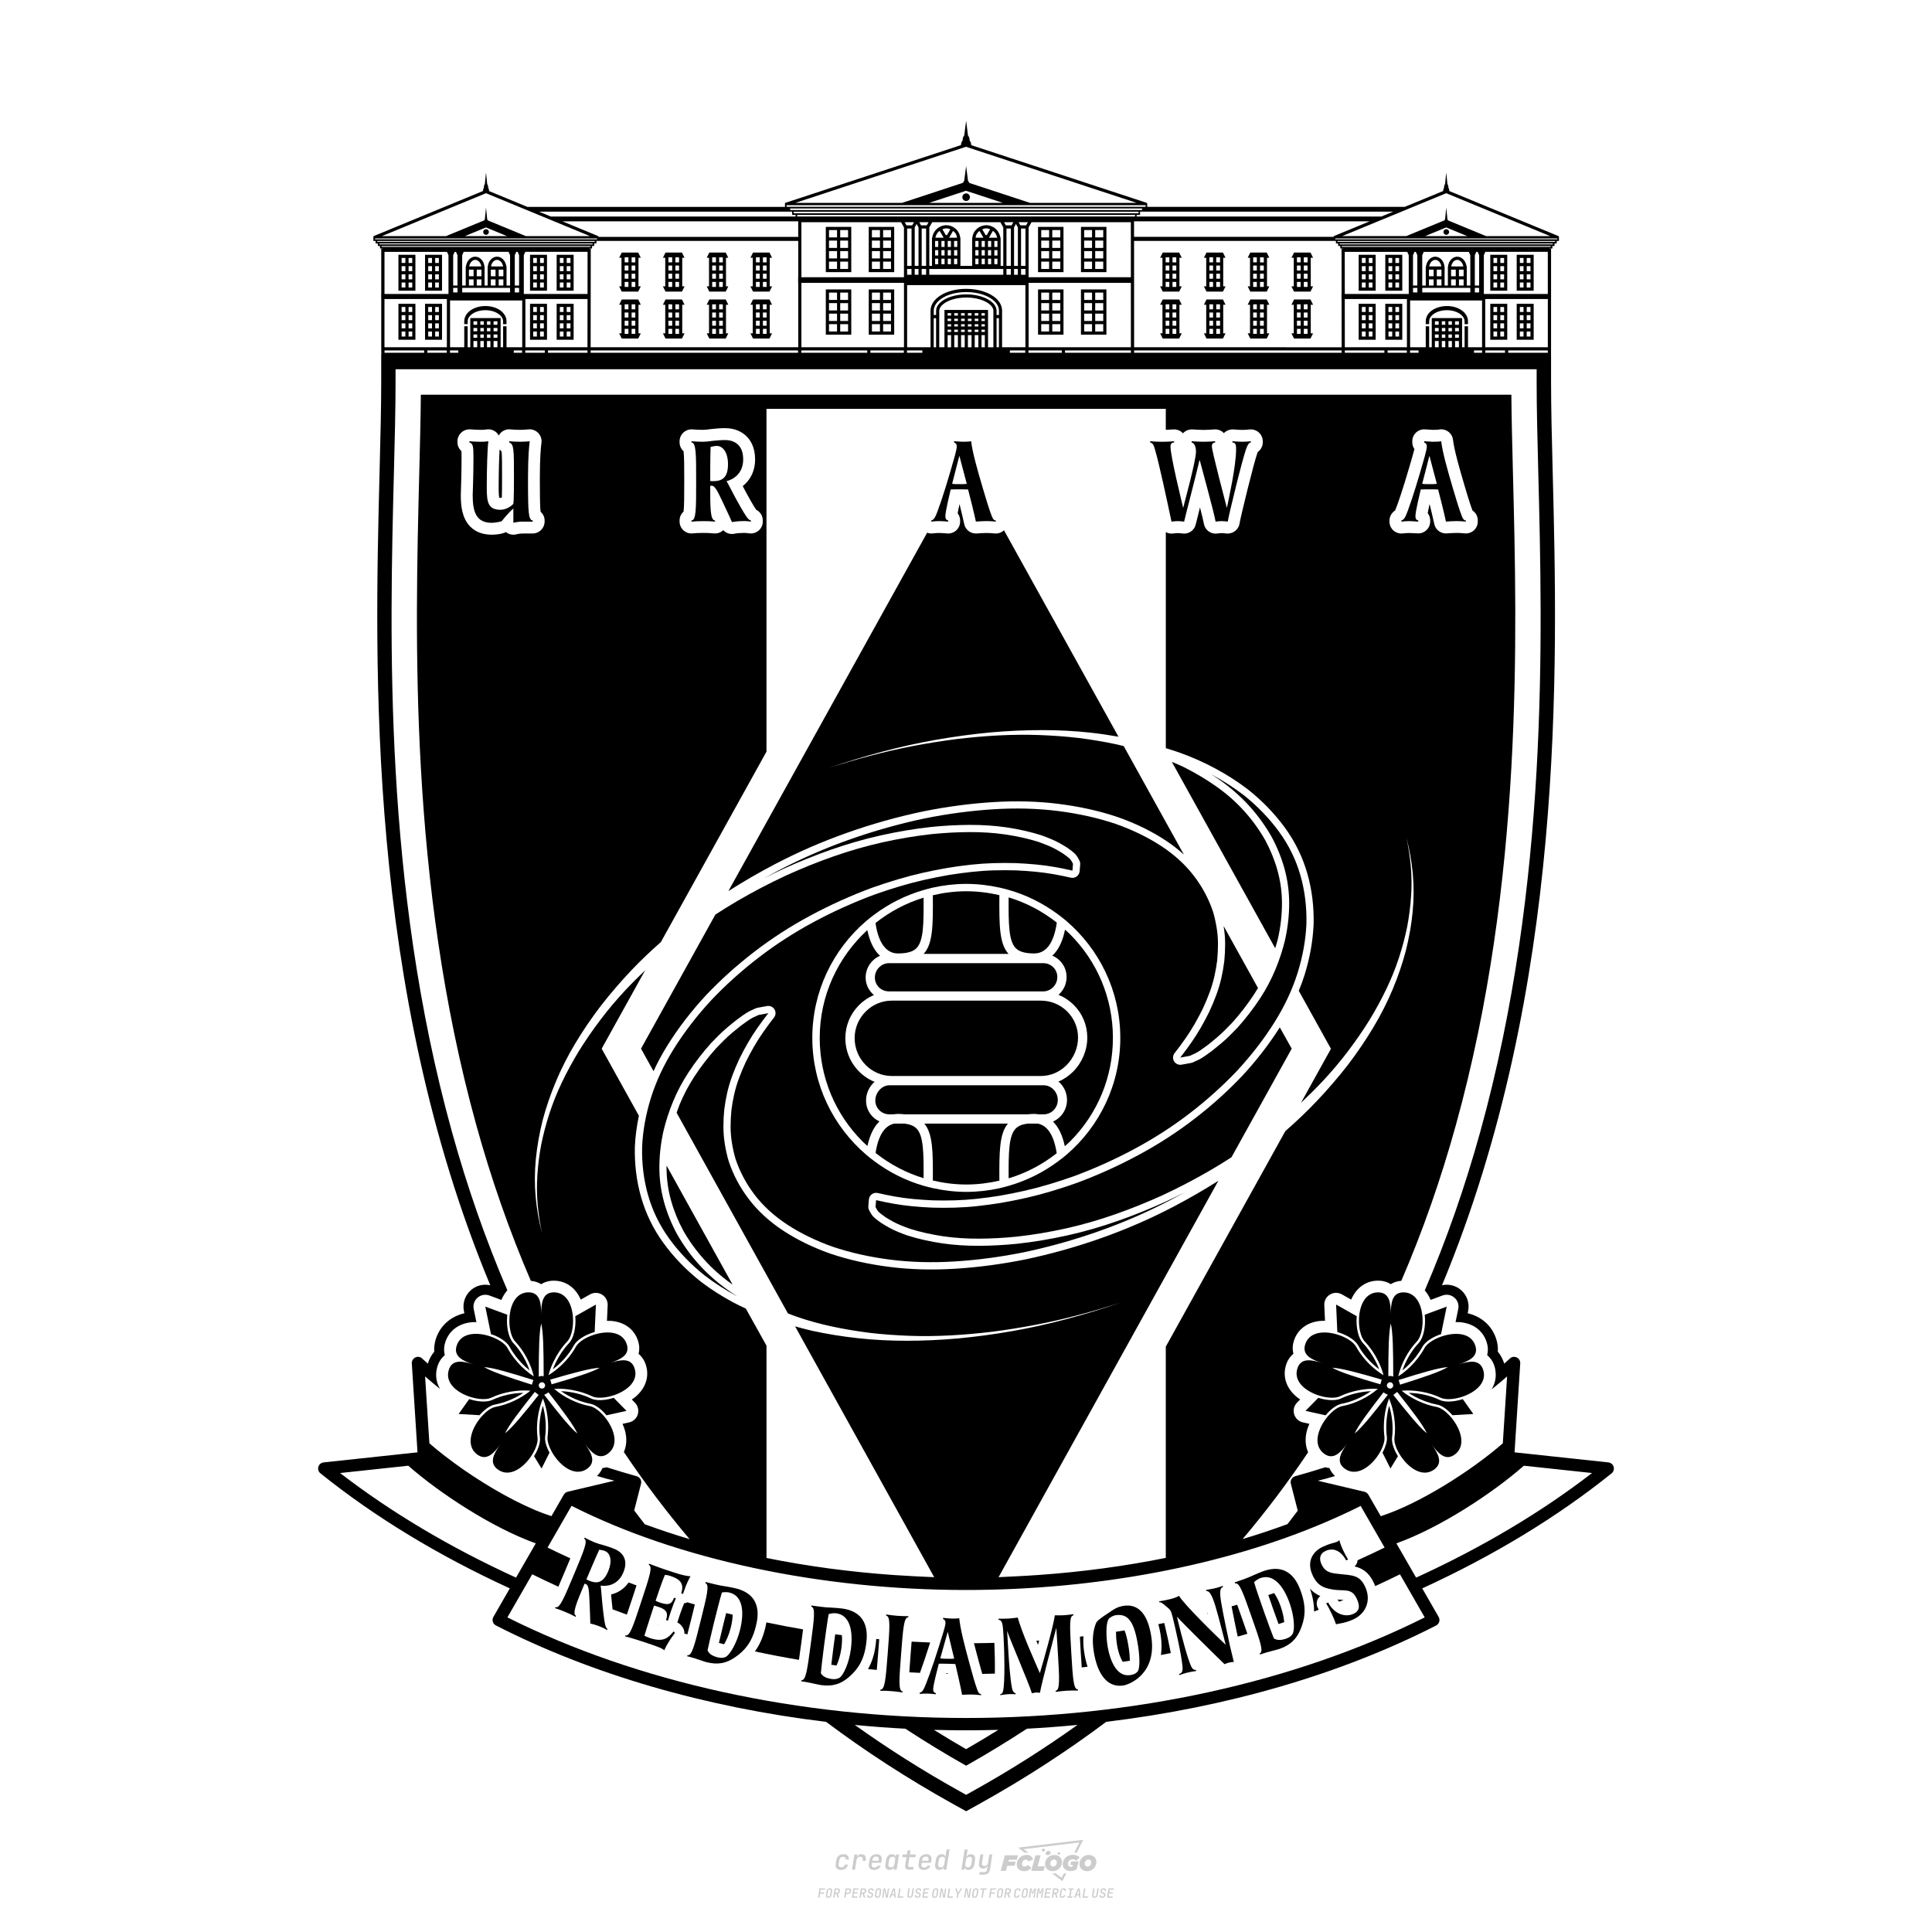 <?xml version="1.0" encoding="UTF-8"?>
<svg data-name="图层_1" xmlns="http://www.w3.org/2000/svg" version="1.1" viewBox="0 0 800 800">
  <!-- Created by @FCLOGO 2024-12-16 GMT+8 17:12:03 . https://fclogo.top/ -->
<!-- FOR PERSONAL USE ONLY NOT FOR COMMERCIAL USE -->
  <path d="M348.219,774.301c-.786,0-1.375-.217-1.768-.652-.393-.435-.528-1.03-.406-1.786l.252-1.648c.122-.755.45-1.35.984-1.785.534-.435,1.194-.652,1.98-.652.755,0,1.329.199,1.722.595.393.397.551.938.475,1.625h-1.236c.03-.359-.055-.637-.257-.836-.202-.198-.498-.297-.887-.297-.42,0-.763.117-1.03.349-.267.233-.435.563-.503.99l-.263,1.659c-.069.435-.006.769.189,1.002.195.233.502.349.921.349.389,0,.715-.099.979-.297.263-.198.436-.48.521-.847h1.236c-.137.687-.467,1.231-.99,1.631-.523.401-1.162.6-1.917.6ZM352.797,774.187l.996-6.294h1.19l-.195,1.19c.336-.87.973-1.304,1.911-1.304.671,0,1.169.208,1.493.624.324.416.429.986.315,1.71l-.069.423h-1.27l.057-.32c.069-.45.011-.795-.171-1.036-.183-.24-.477-.361-.881-.361-.405,0-.74.122-1.007.366-.267.245-.435.588-.503,1.03l-.63,3.971h-1.236ZM361.906,774.301c-.77,0-1.346-.223-1.728-.669s-.515-1.036-.401-1.768l.252-1.648c.084-.488.257-.915.521-1.282s.601-.651,1.013-.852c.412-.202.873-.304,1.385-.304.77,0,1.349.224,1.734.669.385.446.517,1.036.395,1.768l-.172,1.121h-3.845l-.092.526c-.153.954.217,1.431,1.11,1.431.717,0,1.175-.248,1.373-.744h1.225c-.168.534-.503.96-1.007,1.276-.504.317-1.091.475-1.763.475ZM361.231,770.216l-.046.286,2.655-.012.046-.286c.069-.466.013-.822-.166-1.07-.179-.248-.486-.372-.921-.372-.443,0-.795.126-1.059.378-.263.252-.433.611-.509,1.076ZM368.326,774.301c-.633,0-1.103-.212-1.408-.635s-.397-1.001-.274-1.734l.274-1.774c.115-.733.393-1.312.836-1.74.442-.427.98-.641,1.613-.641.465,0,.83.119,1.093.354.263.236.391.557.383.962h.023l.172-1.202h1.236l-.996,6.294h-1.225l.195-1.201h-.023c-.122.412-.351.734-.687.967s-.74.349-1.213.349ZM368.932,773.226c.389,0,.715-.119.978-.355.263-.236.429-.572.498-1.007l.252-1.648c.069-.427.01-.761-.177-1.002-.187-.24-.475-.36-.864-.36-.397,0-.725.118-.984.354-.26.236-.423.572-.492,1.007l-.252,1.648c-.069.443-.013.78.166,1.013.179.233.471.349.876.349ZM376.348,774.187c-.572,0-.994-.157-1.264-.469-.271-.312-.361-.751-.269-1.316l.538-3.387h-1.739l.171-1.122h1.74l.275-1.716h1.236l-.275,1.716h2.472l-.183,1.122h-2.461l-.538,3.387c-.076.442.099.664.526.664h1.717l-.172,1.121h-1.774ZM382.504,774.301c-.77,0-1.346-.223-1.728-.669s-.515-1.036-.401-1.768l.252-1.648c.084-.488.257-.915.521-1.282s.601-.651,1.013-.852c.412-.202.873-.304,1.385-.304.77,0,1.349.224,1.734.669.385.446.517,1.036.395,1.768l-.172,1.121h-3.845l-.092.526c-.153.954.217,1.431,1.11,1.431.717,0,1.175-.248,1.373-.744h1.225c-.168.534-.503.96-1.007,1.276-.504.317-1.091.475-1.763.475ZM381.829,770.216l-.046.286,2.655-.012.046-.286c.069-.466.013-.822-.166-1.07-.179-.248-.486-.372-.921-.372-.443,0-.795.126-1.059.378-.263.252-.433.611-.509,1.076ZM388.924,774.301c-.633,0-1.101-.212-1.402-.635-.301-.423-.395-1.001-.28-1.734l.274-1.774c.115-.733.393-1.312.836-1.74.442-.427.98-.641,1.613-.641.465,0,.83.119,1.093.354.263.236.391.557.383.962h.023l.206-1.465.298-1.796h1.236l-1.327,8.354h-1.225l.195-1.201h-.023c-.122.412-.351.734-.687.967s-.74.349-1.213.349ZM389.531,773.226c.389,0,.715-.119.978-.355.263-.236.429-.572.498-1.007l.252-1.648c.076-.427.019-.761-.172-1.002-.191-.24-.48-.36-.87-.36-.397,0-.725.118-.984.354-.26.236-.423.572-.492,1.007l-.252,1.648c-.076.443-.023.78.16,1.013s.477.349.881.349ZM401.017,774.301c-.473,0-.839-.116-1.099-.349-.26-.233-.385-.555-.378-.967h-.011l-.195,1.201h-1.224l1.327-8.354h1.236l-.286,1.796-.274,1.465h.046c.122-.412.353-.735.692-.967.34-.232.742-.349,1.208-.349.633,0,1.1.214,1.402.641.301.428.395,1.007.281,1.74l-.275,1.774c-.115.733-.395,1.31-.841,1.734-.446.423-.982.635-1.608.635ZM400.766,773.226c.397,0,.723-.116.979-.349.256-.233.422-.571.498-1.013l.252-1.648c.069-.435.011-.77-.171-1.007-.183-.236-.473-.354-.87-.354-.389,0-.715.12-.979.36s-.429.574-.498,1.002l-.252,1.648c-.069.435-.011.771.172,1.007.183.236.473.355.87.355ZM405.469,776.247l.172-1.064h1.934c.641,0,1.007-.302,1.099-.905l.103-.675.206-1.19h-.035c-.122.42-.347.744-.675.973-.328.229-.729.343-1.201.343-.626,0-1.093-.201-1.402-.601s-.41-.944-.303-1.631l.584-3.605h1.236l-.561,3.479c-.061.412,0,.732.183.961s.465.343.847.343c.389,0,.717-.122.984-.366.267-.244.431-.584.492-1.018l.538-3.399h1.236l-1.007,6.409c-.099.603-.37,1.078-.812,1.425-.443.347-1.0.521-1.671.521h-1.946ZM417.787,770.085h3.221l.537-1.855h-5.466l-1.708,6.442h2.147l.586-2.099h3.026l.439-1.708h-3.026l.244-.781ZM424.229,772.916c-.586,0-1.025-.39-1.025-1.123,0-.878.634-1.757,1.611-1.757.488,0,.878.244,1.025.781l1.952-.83c-.293-1.171-1.269-1.903-2.635-1.903-2.782,0-4.148,2.147-4.148,3.904s1.269,2.83,3.075,2.83c1.367,0,2.342-.586,2.977-1.415l-1.513-1.171c-.39.439-.83.683-1.318.683ZM430.915,768.231h-2.147l-1.757,6.442h5.124l.488-1.855h-2.928l1.22-4.587ZM439.748,771.013c0-1.659-1.318-2.928-3.221-2.928-2.196,0-3.807,1.806-3.807,3.807,0,1.659,1.318,2.928,3.221,2.928,2.196,0,3.807-1.806,3.807-3.807ZM434.917,771.696c0-.83.586-1.708,1.513-1.708.781,0,1.171.537,1.171,1.22,0,.83-.586,1.708-1.513,1.708-.781,0-1.171-.537-1.171-1.22ZM443.213,772.233h1.074l-.195.683c-.146.049-.342.098-.586.098-.683,0-1.269-.39-1.269-1.22,0-1.025.732-1.903,1.952-1.903.586,0,1.123.244,1.513.586l1.367-1.367c-.439-.537-1.513-1.074-2.733-1.074-2.587,0-4.295,1.757-4.295,3.855,0,2.05,1.611,2.879,3.221,2.879.927,0,1.855-.293,2.489-.683l.927-3.319h-3.123l-.342,1.464ZM450.777,768.084c-2.196,0-3.807,1.806-3.807,3.807,0,1.659,1.318,2.928,3.221,2.928,2.196,0,3.807-1.806,3.807-3.807,0-1.659-1.318-2.928-3.221-2.928ZM450.338,772.916c-.781,0-1.171-.537-1.171-1.22,0-.83.586-1.708,1.513-1.708.781,0,1.171.537,1.171,1.22,0,.83-.586,1.708-1.513,1.708ZM437.942,767.499c-.049.293.098.488.439.488s.537-.195.634-.488c.049-.244-.098-.488-.439-.488s-.586.244-.634.488ZM432.135,765.498c-.439,0-.732.244-.781.586s.098.586.537.586.732-.244.781-.586c.098-.342-.098-.586-.537-.586ZM433.013,767.303c-.098.537.146.878.83.878.634,0,1.074-.39,1.171-.878s-.146-.878-.83-.878c-.683,0-1.074.39-1.171.878ZM439.602,777.552l-2.44-1.806h-1.513l4.246,3.172,1.611-3.172h-.976l-.927,1.806ZM425.839,767.157l-2.001-1.464,23.132-2.782-2.147,4.246h1.025l2.684-5.319-26.988,3.221,2.782,2.099h1.513ZM338.719,785.785l.609-3.832h2.32l-.084.519h-1.764l-.184,1.145h1.627l-.084.525h-1.617l-.257,1.643h-.567ZM342.97,785.838c-.357,0-.623-.101-.798-.302-.175-.201-.234-.473-.178-.816l.268-1.701c.056-.343.203-.615.441-.816.238-.201.535-.302.892-.302s.623.1.798.299c.175.199.236.471.184.814l-.268,1.706c-.056.343-.204.615-.444.816-.24.201-.538.302-.895.302ZM343.049,785.334c.193,0,.348-.052.467-.158.119-.105.194-.257.226-.457l.268-1.701c.032-.199.005-.352-.079-.457-.084-.105-.222-.158-.415-.158s-.347.052-.465.158c-.117.105-.192.257-.223.457l-.268,1.701c-.032.2-.005.352.079.457s.22.158.409.158ZM344.996,785.785l.609-3.832h1.202c.238,0,.439.046.604.139.165.093.283.223.357.391s.091.366.052.593c-.038.259-.14.484-.304.675-.165.191-.366.321-.604.391l.535,1.643h-.619l-.478-1.575h-.541l-.247,1.575h-.567ZM345.888,783.707h.635c.189,0,.349-.056.48-.168.131-.112.211-.262.239-.451.032-.193,0-.345-.094-.459-.095-.114-.236-.171-.425-.171h-.635l-.2,1.249ZM349.545,785.785l.609-3.832h1.254c.371,0,.651.105.84.315.189.21.255.49.199.84-.038.234-.122.438-.249.611s-.29.307-.488.402c-.198.095-.419.142-.664.142h-.693l-.241,1.522h-.567ZM350.432,783.754h.693c.192,0,.357-.059.493-.176.136-.117.22-.274.252-.47s-.002-.352-.1-.47-.245-.176-.441-.176h-.688l-.21,1.291ZM352.747,785.785l.609-3.832h2.252l-.079.504h-1.695l-.173,1.087h1.512l-.079.499h-1.512l-.194,1.239h1.69l-.079.504h-2.252ZM355.843,785.785l.609-3.832h1.202c.238,0,.439.046.604.139.165.093.283.223.357.391s.091.366.052.593c-.038.259-.14.484-.304.675-.165.191-.366.321-.604.391l.535,1.643h-.619l-.478-1.575h-.541l-.247,1.575h-.567ZM356.736,783.707h.635c.189,0,.349-.056.48-.168.131-.112.211-.262.239-.451.032-.193,0-.345-.094-.459-.095-.114-.236-.171-.425-.171h-.635l-.2,1.249ZM360.132,785.838c-.385,0-.674-.095-.866-.286-.192-.191-.264-.451-.215-.779h.567c-.028.175.011.312.116.412.105.1.266.149.483.149.203,0,.37-.049.501-.147.131-.098.211-.233.239-.404.021-.15.001-.279-.06-.386-.061-.107-.158-.181-.291-.223l-.457-.136c-.266-.08-.462-.217-.588-.409-.126-.192-.17-.42-.131-.682.035-.21.112-.394.231-.551s.273-.28.462-.367.402-.131.64-.131c.35,0,.616.095.798.286.182.191.248.444.2.759h-.567c.028-.168-.003-.3-.092-.396-.089-.096-.23-.144-.422-.144-.189,0-.343.045-.462.134-.119.089-.189.214-.21.375-.025.151-.007.279.052.386s.158.181.294.223l.467.147c.262.081.456.217.58.409.124.193.165.422.123.688-.035.217-.116.406-.241.567-.126.161-.288.286-.485.375-.198.089-.419.134-.664.134ZM363.265,785.838c-.357,0-.623-.101-.798-.302-.175-.201-.234-.473-.178-.816l.268-1.701c.056-.343.203-.615.441-.816.238-.201.535-.302.892-.302s.623.1.798.299c.175.199.236.471.184.814l-.268,1.706c-.056.343-.204.615-.444.816-.24.201-.538.302-.895.302ZM363.344,785.334c.193,0,.348-.052.467-.158.119-.105.194-.257.226-.457l.268-1.701c.032-.199.005-.352-.079-.457-.084-.105-.222-.158-.415-.158s-.347.052-.465.158c-.117.105-.192.257-.223.457l-.268,1.701c-.032.2-.005.352.079.457s.22.158.409.158ZM365.275,785.785l.609-3.832h.709l.619,3.186c.007-.098.017-.217.029-.357.012-.14.027-.285.045-.435.018-.151.037-.289.058-.415l.315-1.979h.525l-.609,3.832h-.709l-.614-3.186c-.007.095-.017.209-.029.344s-.027.276-.045.423c-.018.147-.037.283-.058.409l-.315,2.01h-.53ZM368.225,785.785l1.585-3.832h.745l.373,3.832h-.562l-.073-.971h-1.087l-.388.971h-.593ZM369.385,784.342h.871l-.089-1.102c-.018-.196-.03-.365-.037-.509-.007-.143-.011-.243-.011-.299-.018.056-.052.156-.102.299s-.115.311-.192.504l-.441,1.107ZM371.721,785.785l.609-3.832h.567l-.525,3.312h1.674l-.079.52h-2.247ZM376.678,785.838c-.367,0-.634-.101-.8-.302-.166-.201-.221-.475-.165-.821l.436-2.761h.567l-.436,2.755c-.032.196-.008.35.071.462.079.112.214.168.407.168.193,0,.347-.056.465-.168.117-.112.192-.266.223-.462l.435-2.755h.567l-.436,2.761c-.056.35-.2.625-.433.824-.233.199-.533.299-.9.299ZM379.844,785.838c-.385,0-.674-.095-.866-.286-.192-.191-.264-.451-.215-.779h.567c-.028.175.011.312.116.412.105.1.266.149.483.149.203,0,.37-.049.501-.147.131-.098.211-.233.239-.404.021-.15.001-.279-.06-.386-.061-.107-.158-.181-.291-.223l-.457-.136c-.266-.08-.462-.217-.588-.409-.126-.192-.17-.42-.131-.682.035-.21.112-.394.231-.551s.273-.28.462-.367.402-.131.64-.131c.35,0,.616.095.798.286.182.191.248.444.2.759h-.567c.028-.168-.003-.3-.092-.396-.089-.096-.23-.144-.422-.144-.189,0-.343.045-.462.134-.119.089-.189.214-.21.375-.025.151-.007.279.052.386s.158.181.294.223l.467.147c.262.081.456.217.58.409.124.193.165.422.123.688-.035.217-.116.406-.241.567-.126.161-.288.286-.485.375-.198.089-.419.134-.664.134ZM381.906,785.785l.609-3.832h2.252l-.079.504h-1.695l-.173,1.087h1.512l-.079.499h-1.512l-.194,1.239h1.69l-.079.504h-2.252ZM386.943,785.838c-.357,0-.623-.101-.798-.302-.175-.201-.234-.473-.178-.816l.268-1.701c.056-.343.203-.615.441-.816.238-.201.535-.302.892-.302s.623.1.798.299c.175.199.236.471.184.814l-.268,1.706c-.056.343-.204.615-.444.816-.24.201-.538.302-.895.302ZM387.021,785.334c.193,0,.348-.052.467-.158.119-.105.194-.257.226-.457l.268-1.701c.032-.199.005-.352-.079-.457-.084-.105-.222-.158-.415-.158s-.347.052-.465.158c-.117.105-.192.257-.223.457l-.268,1.701c-.032.2-.005.352.079.457s.22.158.409.158ZM388.953,785.785l.609-3.832h.709l.619,3.186c.007-.098.017-.217.029-.357.012-.14.027-.285.045-.435.018-.151.037-.289.058-.415l.315-1.979h.525l-.609,3.832h-.709l-.614-3.186c-.007.095-.017.209-.029.344s-.027.276-.045.423c-.018.147-.037.283-.058.409l-.315,2.01h-.53ZM392.249,785.785l.609-3.832h.567l-.525,3.312h1.674l-.079.52h-2.247ZM396.117,785.785l.22-1.412-.751-2.42h.577l.446,1.449c.028.095.05.184.066.268.016.084.025.147.029.189.018-.042.046-.105.087-.189.04-.084.088-.173.144-.268l.898-1.449h.598l-1.528,2.42-.22,1.412h-.567ZM399.217,785.785l.609-3.832h.709l.619,3.186c.007-.098.017-.217.029-.357.012-.14.027-.285.044-.435.018-.151.037-.289.058-.415l.315-1.979h.525l-.609,3.832h-.709l-.614-3.186c-.007.095-.017.209-.029.344s-.027.276-.045.423c-.018.147-.037.283-.058.409l-.315,2.01h-.53ZM403.505,785.838c-.357,0-.623-.101-.798-.302-.175-.201-.234-.473-.178-.816l.268-1.701c.056-.343.203-.615.441-.816.238-.201.535-.302.892-.302.357,0,.623.1.798.299.175.199.236.471.184.814l-.268,1.706c-.056.343-.204.615-.444.816-.239.201-.538.302-.895.302ZM403.584,785.334c.193,0,.348-.052.467-.158.119-.105.194-.257.226-.457l.268-1.701c.032-.199.005-.352-.079-.457-.084-.105-.222-.158-.415-.158-.193,0-.347.052-.465.158-.117.105-.191.257-.223.457l-.268,1.701c-.032.2-.005.352.079.457.084.105.22.158.409.158ZM406.381,785.785l.525-3.312h-1.023l.084-.519h2.619l-.084.519h-1.029l-.525,3.312h-.567ZM409.518,785.785l.609-3.832h2.32l-.084.519h-1.764l-.184,1.145h1.627l-.084.525h-1.617l-.257,1.643h-.567ZM413.769,785.838c-.357,0-.623-.101-.798-.302-.175-.201-.234-.473-.178-.816l.268-1.701c.056-.343.203-.615.441-.816.238-.201.535-.302.892-.302.357,0,.623.1.798.299.175.199.236.471.184.814l-.268,1.706c-.056.343-.204.615-.444.816-.239.201-.538.302-.895.302ZM413.848,785.334c.193,0,.348-.052.467-.158.119-.105.194-.257.226-.457l.268-1.701c.032-.199.005-.352-.079-.457-.084-.105-.222-.158-.415-.158-.193,0-.347.052-.465.158-.117.105-.191.257-.223.457l-.268,1.701c-.032.2-.005.352.079.457.084.105.22.158.409.158ZM415.795,785.785l.609-3.832h1.202c.238,0,.439.046.604.139.164.093.283.223.357.391s.091.366.053.593c-.039.259-.14.484-.304.675-.165.191-.366.321-.604.391l.535,1.643h-.619l-.478-1.575h-.541l-.247,1.575h-.567ZM416.688,783.707h.635c.189,0,.349-.056.48-.168.131-.112.211-.262.239-.451.032-.193,0-.345-.095-.459-.094-.114-.236-.171-.425-.171h-.635l-.199,1.249ZM420.905,785.838c-.36,0-.631-.101-.811-.302-.18-.201-.242-.473-.186-.816l.268-1.701c.056-.346.206-.619.449-.819s.545-.299.906-.299c.357,0,.625.101.806.302.18.201.242.473.186.816h-.567c.031-.199.003-.352-.087-.457-.089-.105-.228-.158-.417-.158-.193,0-.351.052-.475.158-.124.105-.202.255-.234.451l-.268,1.706c-.032.2-.003.352.087.457.089.105.23.158.423.158s.35-.052.472-.158.199-.257.231-.457h.567c-.035.228-.115.425-.239.593s-.281.298-.47.388c-.189.091-.402.136-.64.136ZM424.034,785.838c-.357,0-.623-.101-.798-.302-.175-.201-.234-.473-.178-.816l.268-1.701c.056-.343.203-.615.441-.816.238-.201.535-.302.892-.302.357,0,.623.1.798.299.175.199.236.471.184.814l-.268,1.706c-.056.343-.204.615-.444.816-.239.201-.538.302-.895.302ZM424.112,785.334c.193,0,.348-.052.467-.158.119-.105.194-.257.226-.457l.268-1.701c.032-.199.005-.352-.079-.457-.084-.105-.222-.158-.415-.158-.193,0-.347.052-.465.158-.117.105-.191.257-.223.457l-.268,1.701c-.032.2-.005.352.079.457.084.105.22.158.409.158ZM425.965,785.785l.609-3.832h.687l.184,1.228c.021.119.037.23.047.333.011.103.019.183.026.239.018-.056.047-.136.089-.241.042-.105.091-.217.147-.336l.567-1.223h.709l-.609,3.832h-.535l.204-1.291c.025-.168.058-.352.1-.554.042-.201.087-.404.136-.609s.096-.4.142-.585c.045-.185.087-.348.126-.488l-.855,1.863h-.551l-.283-1.863c-.004.136-.011.295-.021.475s-.024.372-.039.575c-.016.203-.035.407-.058.611-.023.205-.048.396-.076.575l-.205,1.291h-.54ZM429.115,785.785l.609-3.832h.687l.184,1.228c.021.119.037.23.047.333.011.103.019.183.026.239.018-.056.047-.136.089-.241.042-.105.091-.217.147-.336l.567-1.223h.709l-.609,3.832h-.535l.204-1.291c.025-.168.058-.352.1-.554.042-.201.087-.404.136-.609s.096-.4.142-.585c.045-.185.087-.348.126-.488l-.855,1.863h-.551l-.283-1.863c-.004.136-.011.295-.021.475s-.024.372-.039.575c-.016.203-.035.407-.058.611-.023.205-.048.396-.076.575l-.205,1.291h-.54ZM432.411,785.785l.609-3.832h2.252l-.079.504h-1.696l-.173,1.087h1.512l-.079.499h-1.512l-.194,1.239h1.69l-.079.504h-2.252ZM435.507,785.785l.609-3.832h1.202c.238,0,.439.046.604.139.164.093.283.223.357.391s.091.366.053.593c-.039.259-.14.484-.304.675-.165.191-.366.321-.604.391l.535,1.643h-.619l-.478-1.575h-.541l-.247,1.575h-.567ZM436.4,783.707h.635c.189,0,.349-.056.48-.168.131-.112.211-.262.239-.451.032-.193,0-.345-.095-.459-.094-.114-.236-.171-.425-.171h-.635l-.199,1.249ZM439.801,785.838c-.36,0-.631-.101-.811-.302-.18-.201-.242-.473-.186-.816l.268-1.701c.056-.346.206-.619.449-.819s.545-.299.906-.299c.357,0,.625.101.806.302.18.201.242.473.186.816h-.567c.031-.199.003-.352-.087-.457-.089-.105-.228-.158-.417-.158-.193,0-.351.052-.475.158-.124.105-.202.255-.234.451l-.268,1.706c-.032.2-.003.352.087.457.089.105.23.158.423.158s.35-.052.472-.158.199-.257.231-.457h.567c-.035.228-.115.425-.239.593s-.281.298-.47.388c-.189.091-.402.136-.64.136ZM441.879,785.785l.079-.504h.777l.446-2.824h-.777l.084-.504h2.126l-.084.504h-.777l-.446,2.824h.777l-.079.504h-2.126ZM444.74,785.785l1.585-3.832h.745l.373,3.832h-.562l-.073-.971h-1.087l-.388.971h-.593ZM445.9,784.342h.871l-.089-1.102c-.017-.196-.03-.365-.037-.509-.007-.143-.01-.243-.01-.299-.018.056-.052.156-.102.299s-.115.311-.192.504l-.441,1.107ZM448.235,785.785l.609-3.832h.567l-.525,3.312h1.674l-.079.52h-2.247ZM453.193,785.838c-.368,0-.634-.101-.8-.302-.166-.201-.221-.475-.165-.821l.436-2.761h.567l-.436,2.755c-.032.196-.008.35.071.462.079.112.214.168.407.168s.347-.056.465-.168c.117-.112.192-.266.223-.462l.436-2.755h.567l-.436,2.761c-.056.35-.2.625-.433.824-.233.199-.533.299-.9.299ZM456.358,785.838c-.385,0-.674-.095-.866-.286-.193-.191-.264-.451-.215-.779h.567c-.028.175.011.312.115.412.105.1.266.149.483.149.203,0,.37-.049.501-.147s.211-.233.239-.404c.021-.15.001-.279-.06-.386s-.158-.181-.291-.223l-.457-.136c-.266-.08-.462-.217-.588-.409-.126-.192-.17-.42-.131-.682.035-.21.112-.394.231-.551s.273-.28.462-.367c.189-.087.402-.131.64-.131.35,0,.616.095.798.286.182.191.248.444.199.759h-.567c.028-.168-.003-.3-.092-.396-.089-.096-.23-.144-.423-.144-.189,0-.343.045-.462.134-.119.089-.189.214-.21.375-.025.151-.007.279.052.386s.158.181.294.223l.467.147c.262.081.456.217.58.409.124.193.165.422.124.688-.035.217-.116.406-.241.567-.126.161-.288.286-.485.375-.198.089-.419.134-.664.134ZM458.421,785.785l.609-3.832h2.252l-.079.504h-1.696l-.173,1.087h1.512l-.079.499h-1.512l-.194,1.239h1.69l-.079.504h-2.252Z" style="fill: #ccc;"/>
  <g>
    <path d="M398.481,81.65c0,.87.7,1.57,1.57,1.57s1.57-.7,1.57-1.57-.7-1.57-1.57-1.57-1.57.7-1.57,1.57Z"/>
    <path d="M430.49,93.95h-.66v18.74h10.54v-18.74h-9.88ZM434.411,111.37h-3.26v-3.04h3.26v3.04ZM434.411,107.01h-3.26v-3.04h3.26v3.04ZM434.411,102.66h-3.26v-3.04h3.26v3.04ZM434.411,98.3h-3.26v-3.04h3.26v3.04ZM439.05,111.37h-3.33v-3.04h3.33v3.04ZM439.05,107.01h-3.33v-3.04h3.33v3.04ZM439.05,102.66h-3.33v-3.04h3.33v3.04ZM439.05,98.3h-3.33v-3.04h3.33v3.04Z"/>
    <path d="M448.271,93.95h-.66v18.74h10.54v-18.74h-9.88ZM452.19,111.37h-3.26v-3.04h3.26v3.04ZM452.19,107.01h-3.26v-3.04h3.26v3.04ZM452.19,102.66h-3.26v-3.04h3.26v3.04ZM452.19,98.3h-3.26v-3.04h3.26v3.04ZM456.83,111.37h-3.33v-3.04h3.33v3.04ZM456.83,107.01h-3.33v-3.04h3.33v3.04ZM456.83,102.66h-3.33v-3.04h3.33v3.04ZM456.83,98.3h-3.33v-3.04h3.33v3.04Z"/>
    <path d="M440.371,138.59v-18.75h-9.88v.01h-.66v18.74h10.54ZM434.411,137.26h-3.26v-3.04h3.26v3.04ZM434.411,132.91h-3.26v-3.04h3.26v3.04ZM434.411,128.55h-3.26v-3.04h3.26v3.04ZM434.411,124.2h-3.26v-3.04h3.26v3.04ZM439.05,137.27h-3.33v-3.04h3.33v3.04ZM439.05,132.91h-3.33v-3.04h3.33v3.04ZM439.05,128.56h-3.33v-3.04h3.33v3.04ZM439.05,124.2h-3.33v-3.04h3.33v3.04Z"/>
    <path d="M457.481,138.58h.66v-18.74h-10.54v18.74h9.88ZM453.5,121.16h3.33v3.04h-3.33v-3.04ZM453.5,125.52h3.33v3.04h-3.33v-3.04ZM453.5,129.87h3.33v3.04h-3.33v-3.04ZM453.5,134.23h3.33v3.04h-3.33v-3.04ZM448.93,121.16h3.26v3.04h-3.26v-3.04ZM448.93,125.51h3.26v3.04h-3.26v-3.04ZM448.93,129.87h3.26v3.04h-3.26v-3.04ZM448.93,134.22h3.26v3.04h-3.26v-3.04Z"/>
    <path d="M360.391,93.95h-.66v18.74h10.54v-18.74h-9.88ZM364.371,111.37h-3.33v-3.04h3.33v3.04ZM364.371,107.01h-3.33v-3.04h3.33v3.04ZM364.371,102.66h-3.33v-3.04h3.33v3.04ZM364.371,98.3h-3.33v-3.04h3.33v3.04ZM368.94,111.37h-3.26v-3.04h3.26v3.04ZM368.94,107.01h-3.26v-3.04h3.26v3.04ZM368.94,102.66h-3.26v-3.04h3.26v3.04ZM368.94,98.3h-3.26v-3.04h3.26v3.04Z"/>
    <path d="M342.611,93.95h-.66v18.74h10.54v-18.74h-9.88ZM346.601,111.37h-3.33v-3.04h3.33v3.04ZM346.601,107.01h-3.33v-3.04h3.33v3.04ZM346.601,102.66h-3.33v-3.04h3.33v3.04ZM346.601,98.3h-3.33v-3.04h3.33v3.04ZM351.171,111.37h-3.26v-3.04h3.26v3.04ZM351.171,107.01h-3.26v-3.04h3.26v3.04ZM351.171,102.66h-3.26v-3.04h3.26v3.04ZM351.171,98.3h-3.26v-3.04h3.26v3.04Z"/>
    <path d="M360.391,119.84v.01h-.66v18.74h10.54v-18.75h-9.88ZM364.371,137.26h-3.33v-3.04h3.33v3.04ZM364.371,132.91h-3.33v-3.04h3.33v3.04ZM364.371,128.55h-3.33v-3.04h3.33v3.04ZM364.371,124.2h-3.33v-3.04h3.33v3.04ZM368.94,137.27h-3.26v-3.04h3.26v3.04ZM368.94,132.91h-3.26v-3.04h3.26v3.04ZM368.94,128.56h-3.26v-3.04h3.26v3.04ZM368.94,124.2h-3.26v-3.04h3.26v3.04Z"/>
    <path d="M342.611,119.84v.01h-.66v18.74h10.54v-18.75h-9.88ZM346.601,137.26h-3.33v-3.04h3.33v3.04ZM346.601,132.91h-3.33v-3.04h3.33v3.04ZM346.601,128.55h-3.33v-3.04h3.33v3.04ZM346.601,124.2h-3.33v-3.04h3.33v3.04ZM351.171,137.27h-3.26v-3.04h3.26v3.04ZM351.171,132.91h-3.26v-3.04h3.26v3.04ZM351.171,128.56h-3.26v-3.04h3.26v3.04ZM351.171,124.2h-3.26v-3.04h3.26v3.04Z"/>
    <path d="M489.341,106.74l-1.08-2.17h-6.79l-1.08,2.17h.96v11.84h-.96l1.08,2.17h6.79l1.08-2.17h-.96v-11.84h.96ZM484.19,118.8h-1.52v-2.07h1.52v2.07ZM484.19,115.41h-1.52v-2.07h1.52v2.07ZM484.19,112.02h-1.52v-2.07h1.52v2.07ZM484.19,108.63h-1.52v-2.07h1.52v2.07ZM487.07,118.8h-1.56v-2.07h1.56v2.07ZM487.07,115.41h-1.56v-2.07h1.56v2.07ZM487.07,112.03h-1.56v-2.07h1.56v2.07ZM487.07,108.64h-1.56v-2.07h1.56v2.07Z"/>
    <path d="M507.47,106.74l-1.08-2.17h-6.8l-1.08,2.17h.96v11.84h-.96l1.08,2.17h6.8l1.08-2.17h-.96v-11.84h.96ZM502.31,118.8h-1.52v-2.07h1.52v2.07ZM502.31,115.41h-1.52v-2.07h1.52v2.07ZM502.31,112.02h-1.52v-2.07h1.52v2.07ZM502.31,108.63h-1.52v-2.07h1.52v2.07ZM505.19,118.8h-1.56v-2.07h1.56v2.07ZM505.19,115.41h-1.56v-2.07h1.56v2.07ZM505.19,112.03h-1.56v-2.07h1.56v2.07ZM505.19,108.64h-1.56v-2.07h1.56v2.07Z"/>
    <path d="M525.601,106.74l-1.08-2.17h-6.8l-1.08,2.17h.96v11.84h-.96l1.08,2.17h6.8l1.08-2.17h-.96v-11.84h.96ZM520.431,118.8h-1.52v-2.07h1.52v2.07ZM520.431,115.41h-1.52v-2.07h1.52v2.07ZM520.431,112.02h-1.52v-2.07h1.52v2.07ZM520.431,108.63h-1.52v-2.07h1.52v2.07ZM523.311,118.8h-1.56v-2.07h1.56v2.07ZM523.311,115.41h-1.56v-2.07h1.56v2.07ZM523.311,112.03h-1.56v-2.07h1.56v2.07ZM523.311,108.64h-1.56v-2.07h1.56v2.07Z"/>
    <path d="M543.721,106.74l-1.08-2.17h-6.8l-1.08,2.17h.96v11.84h-.96l1.08,2.17h6.8l1.08-2.17h-.96v-11.84h.96ZM538.561,118.8h-1.52v-2.07h1.52v2.07ZM538.561,115.41h-1.52v-2.07h1.52v2.07ZM538.561,112.02h-1.52v-2.07h1.52v2.07ZM538.561,108.63h-1.52v-2.07h1.52v2.07ZM541.441,118.8h-1.56v-2.07h1.56v2.07ZM541.441,115.41h-1.56v-2.07h1.56v2.07ZM541.441,112.03h-1.56v-2.07h1.56v2.07ZM541.441,108.64h-1.56v-2.07h1.56v2.07Z"/>
    <path d="M489.341,126.18l-1.08-2.17h-6.79l-1.08,2.17h.96v11.84h-.96l1.08,2.17h6.79l1.08-2.17h-.96v-11.84h.96ZM484.19,138.24h-1.52v-2.07h1.52v2.07ZM484.19,134.86h-1.52v-2.07h1.52v2.07ZM484.19,131.47h-1.52v-2.07h1.52v2.07ZM484.19,128.08h-1.52v-2.07h1.52v2.07ZM487.07,138.25h-1.56v-2.07h1.56v2.07ZM487.07,134.86h-1.56v-2.07h1.56v2.07ZM487.07,131.47h-1.56v-2.07h1.56v2.07ZM487.07,128.08h-1.56v-2.07h1.56v2.07Z"/>
    <path d="M507.47,126.18l-1.08-2.17h-6.8l-1.08,2.17h.96v11.84h-.96l1.08,2.17h6.8l1.08-2.17h-.96v-11.84h.96ZM502.31,138.24h-1.52v-2.07h1.52v2.07ZM502.31,134.86h-1.52v-2.07h1.52v2.07ZM502.31,131.47h-1.52v-2.07h1.52v2.07ZM502.31,128.08h-1.52v-2.07h1.52v2.07ZM505.19,138.25h-1.56v-2.07h1.56v2.07ZM505.19,134.86h-1.56v-2.07h1.56v2.07ZM505.19,131.47h-1.56v-2.07h1.56v2.07ZM505.19,128.08h-1.56v-2.07h1.56v2.07Z"/>
    <path d="M525.601,126.18l-1.08-2.17h-6.8l-1.08,2.17h.96v11.84h-.96l1.08,2.17h6.8l1.08-2.17h-.96v-11.84h.96ZM520.431,138.24h-1.52v-2.07h1.52v2.07ZM520.431,134.86h-1.52v-2.07h1.52v2.07ZM520.431,131.47h-1.52v-2.07h1.52v2.07ZM520.431,128.08h-1.52v-2.07h1.52v2.07ZM523.311,138.25h-1.56v-2.07h1.56v2.07ZM523.311,134.86h-1.56v-2.07h1.56v2.07ZM523.311,131.47h-1.56v-2.07h1.56v2.07ZM523.311,128.08h-1.56v-2.07h1.56v2.07Z"/>
    <path d="M543.721,126.18l-1.08-2.17h-6.8l-1.08,2.17h.96v11.84h-.96l1.08,2.17h6.8l1.08-2.17h-.96v-11.84h.96ZM538.561,138.24h-1.52v-2.07h1.52v2.07ZM538.561,134.86h-1.52v-2.07h1.52v2.07ZM538.561,131.47h-1.52v-2.07h1.52v2.07ZM538.561,128.08h-1.52v-2.07h1.52v2.07ZM541.441,138.25h-1.56v-2.07h1.56v2.07ZM541.441,134.86h-1.56v-2.07h1.56v2.07ZM541.441,131.47h-1.56v-2.07h1.56v2.07ZM541.441,128.08h-1.56v-2.07h1.56v2.07Z"/>
    <path d="M319.7,106.74l-1.08-2.17h-6.8l-1.08,2.17h.96v11.84h-.96l1.08,2.17h6.8l1.08-2.17h-.96v-11.84h.96ZM314.591,118.8h-1.56v-2.07h1.56v2.07ZM314.591,115.41h-1.56v-2.07h1.56v2.07ZM314.591,112.03h-1.56v-2.07h1.56v2.07ZM314.591,108.63h-1.56v-2.07h1.56v2.07ZM317.43,118.8h-1.52v-2.07h1.52v2.07ZM317.43,115.41h-1.52v-2.07h1.52v2.07ZM317.43,112.03h-1.52v-2.07h1.52v2.07ZM317.43,108.64h-1.52v-2.07h1.52v2.07Z"/>
    <path d="M301.58,106.74l-1.08-2.17h-6.79l-1.08,2.17h.96v11.84h-.96l1.08,2.17h6.79l1.08-2.17h-.96v-11.84h.96ZM296.461,118.8h-1.56v-2.07h1.56v2.07ZM296.461,115.41h-1.56v-2.07h1.56v2.07ZM296.461,112.03h-1.56v-2.07h1.56v2.07ZM296.461,108.63h-1.56v-2.07h1.56v2.07ZM299.3,118.8h-1.52v-2.07h1.52v2.07ZM299.3,115.41h-1.52v-2.07h1.52v2.07ZM299.3,112.03h-1.52v-2.07h1.52v2.07ZM299.3,108.64h-1.52v-2.07h1.52v2.07Z"/>
    <path d="M283.461,106.74l-1.08-2.17h-6.8l-1.08,2.17h.96v11.84h-.96l1.08,2.17h6.8l1.08-2.17h-.96v-11.84h.96ZM278.341,118.8h-1.56v-2.07h1.56v2.07ZM278.341,115.41h-1.56v-2.07h1.56v2.07ZM278.341,112.03h-1.56v-2.07h1.56v2.07ZM278.341,108.63h-1.56v-2.07h1.56v2.07ZM281.18,118.8h-1.52v-2.07h1.52v2.07ZM281.18,115.41h-1.52v-2.07h1.52v2.07ZM281.18,112.03h-1.52v-2.07h1.52v2.07ZM281.18,108.64h-1.52v-2.07h1.52v2.07Z"/>
    <path d="M265.341,106.74l-1.08-2.17h-6.8l-1.08,2.17h.96v11.84h-.96l1.08,2.17h6.8l1.08-2.17h-.96v-11.84h.96ZM260.221,118.8h-1.56v-2.07h1.56v2.07ZM260.221,115.41h-1.56v-2.07h1.56v2.07ZM260.221,112.03h-1.56v-2.07h1.56v2.07ZM260.221,108.63h-1.56v-2.07h1.56v2.07ZM263.06,118.8h-1.52v-2.07h1.52v2.07ZM263.06,115.41h-1.52v-2.07h1.52v2.07ZM263.06,112.03h-1.52v-2.07h1.52v2.07ZM263.06,108.64h-1.52v-2.07h1.52v2.07Z"/>
    <path d="M319.7,126.18l-1.08-2.17h-6.8l-1.08,2.17h.96v11.84h-.96l1.08,2.17h6.8l1.08-2.17h-.96v-11.84h.96ZM314.591,138.24h-1.56v-2.07h1.56v2.07ZM314.591,134.86h-1.56v-2.07h1.56v2.07ZM314.591,131.47h-1.56v-2.07h1.56v2.07ZM314.591,128.08h-1.56v-2.07h1.56v2.07ZM317.43,138.25h-1.52v-2.07h1.52v2.07ZM317.43,134.86h-1.52v-2.07h1.52v2.07ZM317.43,131.47h-1.52v-2.07h1.52v2.07ZM317.43,128.08h-1.52v-2.07h1.52v2.07Z"/>
    <path d="M301.58,126.18l-1.08-2.17h-6.79l-1.08,2.17h.96v11.84h-.96l1.08,2.17h6.79l1.08-2.17h-.96v-11.84h.96ZM296.461,138.24h-1.56v-2.07h1.56v2.07ZM296.461,134.86h-1.56v-2.07h1.56v2.07ZM296.461,131.47h-1.56v-2.07h1.56v2.07ZM296.461,128.08h-1.56v-2.07h1.56v2.07ZM299.3,138.25h-1.52v-2.07h1.52v2.07ZM299.3,134.86h-1.52v-2.07h1.52v2.07ZM299.3,131.47h-1.52v-2.07h1.52v2.07ZM299.3,128.08h-1.52v-2.07h1.52v2.07Z"/>
    <path d="M283.461,126.18l-1.08-2.17h-6.8l-1.08,2.17h.96v11.84h-.96l1.08,2.17h6.8l1.08-2.17h-.96v-11.84h.96ZM278.341,138.24h-1.56v-2.07h1.56v2.07ZM278.341,134.86h-1.56v-2.07h1.56v2.07ZM278.341,131.47h-1.56v-2.07h1.56v2.07ZM278.341,128.08h-1.56v-2.07h1.56v2.07ZM281.18,138.25h-1.52v-2.07h1.52v2.07ZM281.18,134.86h-1.52v-2.07h1.52v2.07ZM281.18,131.47h-1.52v-2.07h1.52v2.07ZM281.18,128.08h-1.52v-2.07h1.52v2.07Z"/>
    <path d="M265.341,126.18l-1.08-2.17h-6.8l-1.08,2.17h.96v11.84h-.96l1.08,2.17h6.8l1.08-2.17h-.96v-11.84h.96ZM260.221,138.24h-1.56v-2.07h1.56v2.07ZM260.221,134.86h-1.56v-2.07h1.56v2.07ZM260.221,131.47h-1.56v-2.07h1.56v2.07ZM260.221,128.08h-1.56v-2.07h1.56v2.07ZM263.06,138.25h-1.52v-2.07h1.52v2.07ZM263.06,134.86h-1.52v-2.07h1.52v2.07ZM263.06,131.47h-1.52v-2.07h1.52v2.07ZM263.06,128.08h-1.52v-2.07h1.52v2.07Z"/>
    <path d="M220.131,105.5h-.66v14.88h7.03v-14.88h-6.37ZM222.31,119.05h-1.52v-2.07h1.52v2.07ZM222.31,115.66h-1.52v-2.07h1.52v2.07ZM222.31,112.28h-1.52v-2.07h1.52v2.07ZM222.31,108.88h-1.52v-2.07h1.52v2.07ZM225.19,119.06h-1.56v-2.07h1.56v2.07ZM225.19,115.67h-1.56v-2.07h1.56v2.07ZM225.19,112.28h-1.56v-2.07h1.56v2.07ZM225.19,108.89h-1.56v-2.07h1.56v2.07Z"/>
    <path d="M231.161,105.5h-.66v14.88h7.03v-14.88h-6.37ZM233.34,119.05h-1.52v-2.07h1.52v2.07ZM233.34,115.66h-1.52v-2.07h1.52v2.07ZM233.34,112.28h-1.52v-2.07h1.52v2.07ZM233.34,108.88h-1.52v-2.07h1.52v2.07ZM236.22,119.06h-1.56v-2.07h1.56v2.07ZM236.22,115.67h-1.56v-2.07h1.56v2.07ZM236.22,112.28h-1.56v-2.07h1.56v2.07ZM236.22,108.89h-1.56v-2.07h1.56v2.07Z"/>
    <path d="M220.131,125.8h-.66v14.88h7.03v-14.88h-6.37ZM222.31,139.35h-1.52v-2.07h1.52v2.07ZM222.31,135.96h-1.52v-2.07h1.52v2.07ZM222.31,132.57h-1.52v-2.07h1.52v2.07ZM222.31,129.18h-1.52v-2.07h1.52v2.07ZM225.19,139.35h-1.56v-2.07h1.56v2.07ZM225.19,135.96h-1.56v-2.07h1.56v2.07ZM225.19,132.57h-1.56v-2.07h1.56v2.07ZM225.19,129.19h-1.56v-2.07h1.56v2.07Z"/>
    <path d="M231.161,125.8h-.66v14.88h7.03v-14.88h-6.37ZM233.34,139.35h-1.52v-2.07h1.52v2.07ZM233.34,135.96h-1.52v-2.07h1.52v2.07ZM233.34,132.57h-1.52v-2.07h1.52v2.07ZM233.34,129.18h-1.52v-2.07h1.52v2.07ZM236.22,139.35h-1.56v-2.07h1.56v2.07ZM236.22,135.96h-1.56v-2.07h1.56v2.07ZM236.22,132.57h-1.56v-2.07h1.56v2.07ZM236.22,129.19h-1.56v-2.07h1.56v2.07Z"/>
    <path d="M182.37,120.38h.66v-14.88h-7.03v14.88h6.37ZM180.201,106.82h1.52v2.07h-1.52v-2.07ZM180.201,110.21h1.52v2.07h-1.52v-2.07ZM180.201,113.6h1.52v2.07h-1.52v-2.07ZM180.201,116.99h1.52v2.07h-1.52v-2.07ZM177.321,106.81h1.56v2.07h-1.56v-2.07ZM177.321,110.21h1.56v2.07h-1.56v-2.07ZM177.321,113.59h1.56v2.07h-1.56v-2.07ZM177.321,116.98h1.56v2.07h-1.56v-2.07Z"/>
    <path d="M171.351,120.38h.66v-14.88h-7.03v14.88h6.37ZM169.18,106.82h1.52v2.07h-1.52v-2.07ZM169.18,110.21h1.52v2.07h-1.52v-2.07ZM169.18,113.6h1.52v2.07h-1.52v-2.07ZM169.18,116.99h1.52v2.07h-1.52v-2.07ZM166.3,106.81h1.56v2.07h-1.56v-2.07ZM166.3,110.21h1.56v2.07h-1.56v-2.07ZM166.3,113.59h1.56v2.07h-1.56v-2.07ZM166.3,116.98h1.56v2.07h-1.56v-2.07Z"/>
    <path d="M182.37,140.68h.66v-14.88h-7.03v14.88h6.37ZM180.201,127.12h1.52v2.07h-1.52v-2.07ZM180.201,130.5h1.52v2.07h-1.52v-2.07ZM180.201,133.89h1.52v2.07h-1.52v-2.07ZM180.201,137.28h1.52v2.07h-1.52v-2.07ZM177.321,127.11h1.56v2.07h-1.56v-2.07ZM177.321,130.5h1.56v2.07h-1.56v-2.07ZM177.321,133.89h1.56v2.07h-1.56v-2.07ZM177.321,137.28h1.56v2.07h-1.56v-2.07Z"/>
    <path d="M165.641,125.8h-.66v14.88h7.03v-14.88h-6.37ZM167.861,139.35h-1.56v-2.07h1.56v2.07ZM167.861,135.96h-1.56v-2.07h1.56v2.07ZM167.861,132.57h-1.56v-2.07h1.56v2.07ZM167.861,129.18h-1.56v-2.07h1.56v2.07ZM170.701,139.35h-1.52v-2.07h1.52v2.07ZM170.701,135.96h-1.52v-2.07h1.52v2.07ZM170.701,132.57h-1.52v-2.07h1.52v2.07ZM170.701,129.19h-1.52v-2.07h1.52v2.07Z"/>
    <path d="M200.99,126.72c-3.09,0-5.97,1.17-7.53,3.04-.8.97-1.22,2.1-1.22,3.26v1.19h1.41v-1.18c0-.71.27-1.4.81-2.05,1.3-1.57,3.8-2.54,6.53-2.54s5.23.97,6.52,2.54c.54.65.81,1.34.81,2.05v1.19h1.41v-1.19c.01-3.54-3.84-6.31-8.74-6.31Z"/>
    <path d="M200.081,96.07c0,.64.52,1.17,1.17,1.17s1.17-.52,1.17-1.17c.01-.64-.52-1.17-1.17-1.17-.64,0-1.17.52-1.17,1.17Z"/>
    <path d="M617.75,105.5h-.66v14.88h7.03v-14.88h-6.37ZM619.931,119.05h-1.52v-2.07h1.52v2.07ZM619.931,115.66h-1.52v-2.07h1.52v2.07ZM619.931,112.28h-1.52v-2.07h1.52v2.07ZM619.931,108.88h-1.52v-2.07h1.52v2.07ZM622.811,119.06h-1.56v-2.07h1.56v2.07ZM622.811,115.67h-1.56v-2.07h1.56v2.07ZM622.811,112.28h-1.56v-2.07h1.56v2.07ZM622.811,108.89h-1.56v-2.07h1.56v2.07Z"/>
    <path d="M628.691,105.5h-.66v14.88h7.03v-14.88h-6.37ZM630.861,119.05h-1.52v-2.07h1.52v2.07ZM630.861,115.66h-1.52v-2.07h1.52v2.07ZM630.861,112.28h-1.52v-2.07h1.52v2.07ZM630.861,108.88h-1.52v-2.07h1.52v2.07ZM633.74,119.06h-1.56v-2.07h1.56v2.07ZM633.74,115.67h-1.56v-2.07h1.56v2.07ZM633.74,112.28h-1.56v-2.07h1.56v2.07ZM633.74,108.89h-1.56v-2.07h1.56v2.07Z"/>
    <path d="M623.461,140.68h.66v-14.88h-7.03v14.88h6.37ZM621.25,127.12h1.56v2.07h-1.56v-2.07ZM621.25,130.5h1.56v2.07h-1.56v-2.07ZM621.25,133.89h1.56v2.07h-1.56v-2.07ZM621.25,137.28h1.56v2.07h-1.56v-2.07ZM618.41,127.11h1.52v2.07h-1.52v-2.07ZM618.41,130.5h1.52v2.07h-1.52v-2.07ZM618.41,133.89h1.52v2.07h-1.52v-2.07ZM618.41,137.28h1.52v2.07h-1.52v-2.07Z"/>
    <path d="M634.401,140.68h.66v-14.88h-7.03v14.88h6.37ZM632.181,127.12h1.56v2.07h-1.56v-2.07ZM632.181,130.5h1.56v2.07h-1.56v-2.07ZM632.181,133.89h1.56v2.07h-1.56v-2.07ZM632.181,137.28h1.56v2.07h-1.56v-2.07ZM629.341,127.11h1.52v2.07h-1.52v-2.07ZM629.341,130.5h1.52v2.07h-1.52v-2.07ZM629.341,133.89h1.52v2.07h-1.52v-2.07ZM629.341,137.28h1.52v2.07h-1.52v-2.07Z"/>
    <path d="M574.28,105.5h-.66v14.88h7.03v-14.88h-6.37ZM576.49,119.05h-1.56v-2.07h1.56v2.07ZM576.49,115.66h-1.56v-2.07h1.56v2.07ZM576.49,112.28h-1.56v-2.07h1.56v2.07ZM576.49,108.88h-1.56v-2.07h1.56v2.07ZM579.331,119.06h-1.52v-2.07h1.52v2.07ZM579.331,115.67h-1.52v-2.07h1.52v2.07ZM579.331,112.28h-1.52v-2.07h1.52v2.07ZM579.331,108.89h-1.52v-2.07h1.52v2.07Z"/>
    <path d="M563.26,105.5h-.66v14.88h7.03v-14.88h-6.37ZM565.48,119.05h-1.56v-2.07h1.56v2.07ZM565.48,115.66h-1.56v-2.07h1.56v2.07ZM565.48,112.28h-1.56v-2.07h1.56v2.07ZM565.48,108.88h-1.56v-2.07h1.56v2.07ZM568.311,119.06h-1.52v-2.07h1.52v2.07ZM568.311,115.67h-1.52v-2.07h1.52v2.07ZM568.311,112.28h-1.52v-2.07h1.52v2.07ZM568.311,108.89h-1.52v-2.07h1.52v2.07Z"/>
    <path d="M574.28,125.8h-.66v14.88h7.03v-14.88h-6.37ZM576.49,139.35h-1.56v-2.07h1.56v2.07ZM576.49,135.96h-1.56v-2.07h1.56v2.07ZM576.49,132.57h-1.56v-2.07h1.56v2.07ZM576.49,129.18h-1.56v-2.07h1.56v2.07ZM579.331,139.35h-1.52v-2.07h1.52v2.07ZM579.331,135.96h-1.52v-2.07h1.52v2.07ZM579.331,132.57h-1.52v-2.07h1.52v2.07ZM579.331,129.19h-1.52v-2.07h1.52v2.07Z"/>
    <path d="M563.26,125.8h-.66v14.88h7.03v-14.88h-6.37ZM565.48,139.35h-1.56v-2.07h1.56v2.07ZM565.48,135.96h-1.56v-2.07h1.56v2.07ZM565.48,132.57h-1.56v-2.07h1.56v2.07ZM565.48,129.18h-1.56v-2.07h1.56v2.07ZM568.311,139.35h-1.52v-2.07h1.52v2.07ZM568.311,135.96h-1.52v-2.07h1.52v2.07ZM568.311,132.57h-1.52v-2.07h1.52v2.07ZM568.311,129.19h-1.52v-2.07h1.52v2.07Z"/>
    <path d="M599.121,126.72c-3.09,0-5.98,1.17-7.53,3.04-.8.97-1.22,2.1-1.22,3.26v1.19h1.41v-1.18c0-.71.27-1.4.81-2.05,1.29-1.57,3.79-2.54,6.53-2.54,2.73,0,5.23.97,6.52,2.54.54.65.81,1.34.81,2.05v1.19h1.41v-1.19c0-3.54-3.84-6.31-8.74-6.31Z"/>
    <path d="M597.701,96.07c0,.64.52,1.17,1.17,1.17.64,0,1.17-.52,1.17-1.17,0-.64-.52-1.17-1.17-1.17-.64,0-1.17.52-1.17,1.17Z"/>
    <path d="M332.533,674.689c-5.089-.864-10.151-1.831-15.186-2.886-.181,1.088-.403,1.995-.557,2.618-1.01,4.077-2.502,7.078-4.201,9.4,6.041,1.3,12.125,2.461,18.241,3.493.307-2.047.632-4.48.98-7.073.261-1.973.511-3.856.722-5.551Z"/>
    <path d="M403.291,680.413c.594,2.344,1.265,4.853,1.98,7.487.368,1.36.894,3.293,1.451,5.222,1.744-.025,3.487-.058,5.23-.106.061-3.883-.024-8.775-.199-12.738-2.818.078-5.639.118-8.462.135Z"/>
    <path d="M362.56,681.34c-.554,4.157-1.707,7.3-3.138,9.791,1.211.119,2.424.229,3.637.338.2-2.107.395-4.639.602-7.33.146-1.9.286-3.718.4-5.369-.412-.037-.825-.076-1.237-.114-.06,1.108-.18,2.041-.263,2.683Z"/>
    <path d="M465.651,675.106c-1.181.195-2.362.392-3.546.576-.005,1.462.096,3.202.346,4.878.459,3.119,1.392,5.893,2.477,7.567.976-.154,1.95-.317,2.924-.477-.018-1.362-.146-3.138-.441-5.13-.545-3.637-1.148-5.948-1.76-7.414Z"/>
    <path d="M448.64,677.537c-.492.059-.984.118-1.476.176.096,2.212.237,4.564.346,6.397.136,2.231.27,4.413.411,6.338.804-.093,1.607-.192,2.411-.289-.59-1.833-1.068-3.844-1.402-6.079-.346-2.305-.436-4.477-.291-6.543Z"/>
    <path d="M555.29,662.41c-.44-.02-.94-.04-1.46-.07.213.333.44.62.673.885.622-.254,1.241-.512,1.861-.769-.296-.017-.634-.031-1.074-.045Z"/>
    <path d="M542.42,657.82c.01.04.03.08.04.12,1.257,3.592,1.704,6.665,1.667,9.348.655-.246,1.309-.495,1.963-.745-.097-.164-.19-.332-.289-.493-.6-.96-.75-2.13-.43-3.21.23-.78.71-1.46,1.34-1.96-1.49-.63-2.96-1.56-4.29-3.06Z"/>
    <path d="M512.281,664.483c-.77.225-1.54.448-2.312.669.676,3.621,1.817,9.136,2.536,12.523,1.339-.379,2.676-.762,4.01-1.155-.582-1.711-1.256-3.631-1.964-5.65-.813-2.321-1.582-4.514-2.269-6.387Z"/>
    <path d="M527.593,659.659c-.806.273-1.615.537-2.423.804.527,1.538,1.198,3.476,2.061,5.937.73,2.089,1.505,4.224,2.191,6.08.782-.259,1.566-.511,2.346-.775-.154-1.707-.561-3.948-1.417-6.394-.801-2.293-1.757-4.218-2.758-5.651Z"/>
    <path d="M299.381,673.18c-.616,2.463-1.219,5.021-1.698,7.131.72.183,1.439.366,2.16.545.908-1.53,2.013-3.901,2.748-6.867.494-1.98.751-3.804.794-5.377-.898-.222-1.794-.447-2.69-.675-.364,1.429-.795,3.142-1.314,5.242Z"/>
    <path d="M499.765,667.926c.115.118.229.235.345.354-.038-.134-.079-.274-.118-.411-.076.019-.152.038-.227.057Z"/>
    <path d="M479.644,672.54c.41,1.436.739,2.999.987,4.69.435,2.89.446,5.581.086,8.087,1.363-.27,2.722-.552,4.081-.836-.638-3.396-1.559-7.644-2.703-12.446-.817.17-1.633.341-2.451.506Z"/>
    <path d="M430.295,679.328c-.39.029-.779.061-1.168.089.23.559.462,1.117.694,1.673.159-.588.318-1.176.474-1.762Z"/>
    <path d="M261.81,661.87c.617-1.874,1.223-3.714,1.758-5.385-1.094-.399-2.184-.803-3.274-1.211-1.946,2.815-4.596,4.337-7.244,4.956.156,1.842.345,3.997.6,6.151,1.965.75,3.938,1.483,5.918,2.202.675-1.948,1.436-4.259,2.243-6.713Z"/>
    <path d="M392.091,692.85h-.3c-.019.075-.035.14-.053.213.252.005.503.012.754.017-.017-.073-.034-.149-.051-.221-.11,0-.23-.01-.35-.01Z"/>
    <path d="M345.848,676.714c-.201,1.446-.436,3.174-.717,5.286-.346,2.567-.661,5.194-.903,7.347.726.098,1.451.201,2.178.295.738-1.619,1.592-4.136,2.005-7.202.267-1.99.323-3.802.201-5.353-.922-.119-1.843-.248-2.764-.373Z"/>
    <path d="M286.361,669.92c.487-1.964.953-3.84,1.355-5.526-1.03-.3-2.058-.607-3.086-.916-.418.211-.869.357-1.339.411-.55,1.33-1.2,2.95-1.76,4.67-.63,1.92-.64,1.92-.71,2.17l-.35,1.13c.63.26,1.2.67,1.62,1.22l.5.65c.599.779.853,1.73.789,2.665.416.122.831.249,1.248.37.527-1.988,1.112-4.345,1.734-6.846Z"/>
    <path d="M384.81,681.2l.34-1.06c.002-.006.004-.011.005-.017-2.561-.098-5.12-.212-7.675-.357-.142,1.666-.283,3.506-.43,5.434-.204,2.663-.396,5.168-.522,7.27,1.468.085,2.937.155,4.407.224,1.112-3.054,2.517-7.177,3.876-11.495Z"/>
    <path d="M272.535,673.045c-.05-.076-.109-.145-.154-.225-.017.052-.033.105-.05.157.068.022.136.045.204.067Z"/>
    <path d="M246.081,612.09c.186-.137.356-.274.522-.412-.174.147-.355.292-.55.432.009-.007.019-.013.029-.019Z"/>
    <path d="M276,483.58c.01,4.71.67,9.24,1.89,13.61,1.21,4.32,2.91,8.44,5.04,12.39,2.39,4.2,5.23,8.16,8.55,11.87s7.11,7.1,11.41,10.16c.13.09.29.18.42.27l-27.28-49.2c-.01.3-.03.6-.03.9Z"/>
    <path d="M207.31,206.16c.12,0,.3-.06.49-.14.05-1.81.09-4.74.09-7.96,0-5.14,0-9.34-.2-11.11-.31-.26-.58-.55-.82-.88-.22,3.61-.38,9.94-.38,16.02,0,2.34.13,3.47.25,4.03.16.02.3.04.57.04Z"/>
    <path d="M529.181,388.62c1.12-5,1.66-9.91,1.65-14.72-.01-4.71-.67-9.24-1.89-13.61-1.21-4.32-2.92-8.44-5.04-12.39-2.39-4.2-5.23-8.16-8.55-11.87-3.32-3.71-7.11-7.1-11.41-10.16-4.3-3.06-8.95-5.84-13.96-8.33-1.54-.73-3.15-1.4-4.75-2.07l42.8,77.18c.41-1.36.83-2.7,1.15-4.03Z"/>
    <path d="M350.86,344.8c10.36-3.66,20.8-6.59,31.33-8.8,9.79-1.98,19.45-3.26,29-3.86,9.47-.59,18.55-.36,27.23.74,8.77,1.11,16.99,2.94,24.62,5.53,7.17,2.54,13.66,5.69,19.44,9.48,2.81,1.84,5.39,3.84,7.74,5.98l-24.91-44.92c-1.01-.24-1.99-.52-3.03-.74-5.04-1.08-10.23-1.95-15.56-2.62-5.36-.63-10.84-1.02-16.43-1.23-5.56-.2-11.23-.13-16.99.17-5.72.3-11.5.82-17.33,1.52-5.88.75-11.77,1.69-17.7,2.82-5.95,1.13-11.9,2.49-17.85,4.06-5.96,1.57-11.89,3.33-17.79,5.25,7.48-2.58,15.02-4.88,22.6-6.9,7.53-2.01,15.07-3.67,22.6-4.99,7.49-1.31,14.92-2.31,22.3-3.01,7.15-.62,14.2-.96,21.14-.96,6.95,0,13.74.33,20.32,1.06,3.93.43,7.76,1.01,11.54,1.67l-47.41-85.49c0.0.01-.02.05-.06.08-1.03.93-2.41,1.39-3.79,1.25-1.3-.13-2.39-.19-3.26-.19-1.27,0-2.58.08-4.17.2-2.49.18-4.73-1.53-5.2-3.99-.25-1.28-1.14-5-1.92-8.18-.41,1.85-.64,3.03-.77,3.79.63.84,1.01,1.87,1.01,2.97v.48c0,1.38-.58,2.7-1.6,3.64-1.02.93-2.38,1.4-3.76,1.28-1.24-.11-2.8-.2-3.39-.2-.82,0-1.73.09-2.69.19-.76.08-1.51-.04-2.21-.3l-82.3,148.4c6.18-3.93,12.58-7.65,19.21-11.12,9.67-5.06,19.68-9.41,30.04-13.06Z"/>
    <path d="M276.47,432.72c4.42-7.07,9.69-13.95,15.87-20.62,5.97-6.3,12.59-12.28,19.91-17.92,7.16-5.52,14.89-10.52,23.2-15,8.25-4.44,16.8-8.31,25.66-11.59,3.47-1.23,6.97-2.37,10.48-3.42,3.48-1.04,6.97-1.96,10.47-2.75,3.45-.78,6.9-1.46,10.34-2.06,3.23-.52,6.45-.96,9.65-1.31,3.19-.34,6.34-.56,9.46-.65,3.09-.09,6.14-.09,9.16,0,2.79.12,5.53.3,8.24.56,2.67.25,5.27.6,7.82,1.05,2.49.44,4.94.94,7.34,1.5l.23-2.83c-.23-.48-.49-.96-.79-1.41-.35-.55-.88-1-1.42-1.43-.59-.46-1.21-.91-1.83-1.35-1.01-.64-2.05-1.26-3.13-1.85-1.08-.59-2.22-1.13-3.41-1.61-1.19-.49-2.41-.95-3.64-1.4-4.37-1.37-9.01-2.4-13.89-3.11-4.74-.69-9.67-.99-14.79-.97-5.06.02-10.2.31-15.43.82-6.85.75-13.75,1.91-20.69,3.46-6.8,1.52-13.54,3.48-20.23,5.82-6.62,2.32-13.11,4.94-19.49,7.84-6.82,3.18-13.45,6.63-19.86,10.36-3.24,1.89-6.4,3.84-9.48,5.86l-30.79,55.52,5.18,9.32c1.66-3.62,3.61-7.23,5.86-10.83Z"/>
    <path d="M505.731,404.99c-.52,2.33-1.23,4.67-2.1,7.02-.86,2.34-1.84,4.67-2.94,7.01-1.06,2.17-2.21,4.33-3.45,6.48-1.22,2.12-2.56,4.23-4.02,6.32-1.43,2.05-2.94,4.08-4.52,6.1l4.01-.73c.77-.34,1.53-.68,2.29-1.06.9-.45,1.71-.99,2.51-1.55.86-.6,1.7-1.22,2.54-1.83,1.25-.98,2.47-1.97,3.66-2.99,1.2-1.01,2.34-2.06,3.42-3.13,1.09-1.07,2.15-2.15,3.18-3.24,3.38-3.79,6.35-7.66,8.95-11.63.58-.88,1.12-1.76,1.65-2.64l-14.24-25.68c.01.08.02.15.03.2.38,2.33.59,4.7.6,7.13.01,2.39-.11,4.81-.35,7.25-.29,2.31-.69,4.63-1.22,6.97Z"/>
    <path d="M534.871,434.23l-4.94-8.82c-4.33,6.84-9.45,13.49-15.43,19.96-5.97,6.3-12.59,12.28-19.91,17.92-7.16,5.52-14.89,10.52-23.2,14.99-8.25,4.44-16.8,8.31-25.66,11.59-3.47,1.23-6.97,2.37-10.48,3.42-3.48,1.04-6.97,1.96-10.47,2.75-3.45.78-6.9,1.46-10.34,2.06-3.24.52-6.46.96-9.66,1.31-3.19.35-6.34.56-9.45.65-3.09.09-6.14.09-9.16,0-2.78-.12-5.53-.3-8.24-.56-2.67-.25-5.27-.6-7.82-1.05-2.49-.44-4.94-.94-7.34-1.5l-.23,2.83c.23.48.49.96.79,1.41.35.55.87,1,1.42,1.42.59.46,1.2.91,1.83,1.35,1.01.64,2.05,1.26,3.13,1.85,1.08.59,2.22,1.13,3.42,1.61,1.19.49,2.41.95,3.64,1.39,4.37,1.37,9.01,2.4,13.89,3.12,4.74.69,9.68.99,14.79.97,5.06-.02,10.2-.31,15.43-.82,6.85-.75,13.75-1.91,20.69-3.46,6.8-1.52,13.54-3.48,20.23-5.82,6.62-2.31,13.11-4.94,19.49-7.84,6.82-3.17,13.44-6.63,19.86-10.36,3-1.74,5.91-3.55,8.78-5.41l24.94-44.96Z"/>
    <path d="M196.05,189.24c0,7.97-.32,15.18-.32,15.94,0,6.84,1.53,11.31,7.87,11.31,1.45,0,4.06-.54,4.17-.7.31-.43,2.91-3.66,4.8-5.22v5.92c1.22-.33,2.48-.49,3.74-.49h4.29v-.48c-.46-.12-.73-.07-1.17-1.04-.83-1.83-.79-8.94-.79-16.69,0-8.88.47-13.35.71-15.08-1.26.11-2.48.21-3.74.21-1.57,0-3.19-.05-4.76-.21v.49c1.97.76,1.97,2.64,1.97,14.86,0,.7,0,10.02-.28,10.55-.28.54-2.71,2.48-5.23,2.48-5.12,0-5.75-2.96-5.75-8.99,0-7.38.24-16.74.67-19.38-1.02.16-2.2.21-3.22.21-1.61,0-3.11-.11-4.65-.21v.49c1.42.43,1.69,1.29,1.69,6.03Z"/>
    <path d="M296.091,215.99v-.48c-2.01,0-2.01-5.33-2.01-14.27.43-.11.12-.11.67-.11,1.53,0,2.87,3.45,4.57,6.89,1.81,3.72,3.3,7.16,3.78,8.18,1.61-.32,3.3-.43,4.92-.43.51,0,1.02,0,1.53.05.47.05.98.11,1.38.16v-.48c-1.1-.11-2.12-1.83-4.37-5.71-2.56-4.42-4.88-9.26-5.71-10.55,2.2-.54,6.89-2.69,6.89-9.05,0-7.97-6.41-7.97-7.52-7.97-1.77,0-3.5.16-5.04.32-1.57.21-2.95.38-4.13.38-.63,0-1.45-.05-2.28-.05-.83-.05-1.69-.11-2.44-.16v.49c1.93.11,1.93,4.74,1.93,16.15,0,11.42,0,16.1-1.93,16.15v.5c1.53-.16,3.22-.21,4.88-.21,1.53-.02,3.3.04,4.88.2ZM294.24,185.08c.83-.21,1.69-.43,2.56-.43,2.52,0,4.65,2.69,4.65,7.59,0,5.87-2.72,7-6.22,7-.63,0-.83-.05-1.14-.05-.01-1.67-.01-10.23.15-14.11Z"/>
    <path d="M392.641,215.98v-.48c-.51-.16-1.18-.27-1.18-1.78,0-1.94,1.85-9.53,2.2-11.04,1.22-.06,2.44-.06,3.62-.06,1.22,0,2.4,0,3.58.06.59,2.1,2.79,11.04,3.23,13.3,1.49-.11,3.03-.21,4.52-.21,1.26,0,2.64.11,3.74.21v-.48c-.43,0-.98-.05-1.65-1.72-1.1-2.75-2.52-7.48-3.66-11.36-2.48-8.4-4.33-14.97-4.92-19.71-.67.16-2.4.21-3.58.21-.35,0-2.32-.11-3.47-.21v.49c.47.27,1.1.38,1.1,1.72,0,1.35-1.18,5.28-2.83,10.93-2.16,7.43-5.16,16.58-6.18,18.31-.59,1.02-1.02,1.18-1.53,1.35v.48c1.07-.11,2.13-.22,3.19-.22.83,0,2.56.11,3.82.21ZM397.211,188.85h.08c.51,2.1,2.75,10.34,3.03,11.47-.71.16-1.97.16-2.95.16-1.02,0-2.48,0-3.11-.16.38-1.56,2.51-9.64,2.95-11.47Z"/>
    <path d="M478.361,186.54c1.57,5.22,5.07,21.59,6.73,29.45.87-.11,1.69-.21,2.56-.21s1.77.11,2.67.21c.35-1.72,5.24-20.46,6.38-25.47h.08c.79,3.12,5.9,21.54,6.57,25.47.86-.11,1.73-.21,2.59-.21.83,0,1.61.11,2.44.21.47-2.96,6.06-25.9,7.67-30.26.59-1.61,1.1-2.42,1.89-2.53v-.49c-1.14.11-2.32.21-3.46.21-1.38,0-2.75-.11-4.17-.21v.49c1.14.21,1.53.43,1.53,2.85,0,6.95-3.07,20.62-3.78,24.12h-.08c-.47-1.83-6.18-23.47-6.18-25.3,0-1.51.9-1.56,1.38-1.67v-.49c-1.61.11-3.23.21-4.88.21-1.61,0-3.22-.11-4.88-.21v.49c1.1.27,1.81,1.72,1.81,3.77,0,3.88-4.8,21.16-5.27,23.21h-.08c-.55-2.48-5.2-21.21-5.2-25.25,0-1.62.94-1.62,1.5-1.72v-.49c-1.57.11-3.19.21-4.76.21-1.72,0-3.45-.06-5.18-.22v.49c1.38.27,1.65,1.78,2.12,3.34Z"/>
    <path d="M580.28,215.51v.48c1.06-.11,2.12-.21,3.19-.21.82,0,2.56.11,3.81.21v-.49c-.51-.16-1.18-.27-1.18-1.78,0-1.94,1.85-9.53,2.2-11.04,1.22-.06,2.44-.06,3.62-.06,1.22,0,2.4,0,3.58.06.59,2.1,2.79,11.04,3.23,13.3,1.49-.11,3.03-.21,4.52-.21,1.26,0,2.64.11,3.74.21v-.48c-.43,0-.98-.05-1.65-1.72-1.1-2.75-2.52-7.48-3.66-11.36-2.48-8.4-4.32-14.97-4.92-19.71-.67.16-2.4.21-3.58.21-.36,0-2.33-.11-3.47-.21v.49c.47.27,1.1.38,1.1,1.72,0,1.35-1.18,5.28-2.83,10.93-2.16,7.43-5.16,16.58-6.17,18.31-.59,1.02-1.02,1.18-1.53,1.35ZM591.851,188.85h.08c.51,2.1,2.75,10.34,3.03,11.47-.71.16-1.97.16-2.95.16-1.02,0-2.48,0-3.11-.16.39-1.56,2.52-9.64,2.95-11.47Z"/>
    <path d="M249.84,667.93c-.61-4.82-.87-9.93-1.12-11.37,2.14.34,7.04.17,9.38-5.41,2.94-6.99-2.69-9.36-3.66-9.76-1.55-.65-3.13-1.15-4.54-1.57-1.46-.39-2.72-.76-3.76-1.19-.56-.24-1.27-.59-1.99-.89-.7-.35-1.44-.72-2.08-1.04l-.18.43c1.66.8-.05,4.86-4.25,14.88-4.2,10.02-5.93,14.13-7.64,13.47l-.2.42c1.4.43,2.91,1,4.36,1.61,1.34.57,2.88,1.27,4.2,1.99l.18-.43c-1.76-.74.2-5.42,3.49-13.26.42.07.15-.05.63.15,1.34.57,1.25,4.09,1.47,7.73.22,3.93.26,7.51.3,8.58,1.54.32,3.06.85,4.48,1.44.45.19.9.37,1.33.61.39.23.82.46,1.15.65l.18-.42c-.93-.5-1.19-2.39-1.73-6.62ZM243.8,654.48c-.56-.24-.71-.35-.99-.46.61-1.46,3.77-8.98,5.33-12.32.81.11,1.65.24,2.41.56,2.21.93,3.08,4.07,1.28,8.37-2.15,5.15-4.96,5.14-8.03,3.85Z"/>
    <path d="M276.57,671.1c.8-2.54.14-.55,1.2-3.76.62-1.89,1.34-3.71,2.09-5.51l-.75-.25c-.93,2.34-1.78,3.35-5.66,2.08-1.03-.34-1.53-.61-1.98-.81.4-1.22,2.54-7.69,3.85-10.71.63,0,1.34.12,2.09.37,3.67,1.21,6.15,2.78,4.67,7.26l.75.25.32-.97c1.06-3.21,2.07-5.09,2.77-6.37-1.66,0-4.2-.68-7.54-1.78l-3.06-1.01c-1.53-.51-2.79-.98-3.88-1.39-1.05-.4-1.92-.74-2.67-.99l-.14.44c1.63.8.64,3.93-3.07,15.17-3.45,10.47-4.82,14.61-6.56,14.03l-.14.44c.37.07,2.69.68,5.54,1.61l4.2,1.38c1.17.39,2.63.87,3.88,1.39,1.27.47,2.32.98,2.53,1.43,1.39-3,2.7-4.83,4.44-7.23l-.49-.68c-2.17,2.63-4.15,4.67-9.81,2.81-.82-.26-1.55-.67-2.32-.97.95-3.24,3.49-10.93,4-12.49.48.11,1.18.34,2.04.62,3.49,1.15,3.77,2.8,2.92,5.38l.78.26Z"/>
    <path d="M304.651,657.7c-1.05-.27-2.49-.52-4.01-.79-1.56-.23-3.19-.53-4.68-.9l-3.78-.93-.11.45c1.79.55.73,4.84-1.89,15.38s-3.7,14.87-5.53,14.47l-.11.45.74.16c2.54.63,5.99,1.96,7.34,2.3,4.58,1.14,8.13.49,11.87-2.12,3.55-2.49,6.73-5.66,8.47-12.68.78-3.13,3.21-12.93-8.31-15.79ZM306.421,674.94c-1.37,5.52-4.14,10.12-5.8,11.08-1.03.59-2.29.54-3.35.28-2.51-.62-3.69-1.6-4.29-2.91.39-1.86,1.44-6.57,2.58-11.15,2.87-11.54,3.15-12.05,3.38-12.84,1.04-.16,2.17-.19,3.15.05,5.27,1.31,6.3,7.58,4.33,15.49Z"/>
    <path d="M348.641,666.04c-1.07-.15-2.54-.24-4.07-.34-1.58-.06-3.23-.17-4.75-.38l-3.86-.51-.06.45c1.84.35,1.26,4.72-.18,15.49-1.44,10.76-2.03,15.19-3.89,14.99l-.06.46.75.1c2.59.35,6.17,1.29,7.54,1.47,4.67.63,8.14-.41,11.56-3.42,3.26-2.87,6.06-6.38,7.02-13.54.43-3.2,1.76-13.21-10-14.77ZM352.32,682.95c-.75,5.64-2.99,10.51-4.54,11.65-.97.7-2.22.79-3.3.65-2.56-.34-3.84-1.18-4.58-2.41.17-1.89.7-6.69,1.32-11.36,1.57-11.79,1.79-12.34,1.94-13.14,1.02-.27,2.14-.43,3.14-.3,5.39.71,7.1,6.84,6.02,14.91Z"/>
    <path d="M366.95,668.52l-.04.47c1.86.24,1.52,4.64.69,15.47-.84,10.83-1.18,15.28-3.05,15.19l-.04.47c1.47-.05,3.04.02,4.61.14,1.46.11,3.1.29,4.58.56l.04-.46c-1.79-.19-1.44-4.63-.61-15.47s1.17-15.24,2.97-15.2l.04-.46c-1.5-.02-3.16-.05-4.61-.16-1.57-.12-3.13-.34-4.58-.55Z"/>
    <path d="M404.721,699.82c-1-2.64-2.24-7.17-3.25-10.88-2.19-8.05-3.81-14.34-4.27-18.86-.64.13-2.29.15-3.41.12-.34,0-2.21-.14-3.29-.27l-.01.47c.44.26,1.04.38,1.01,1.66-.02,1.28-1.23,5-2.92,10.34-2.21,7.02-5.25,15.67-6.26,17.29-.58.96-1,1.11-1.49,1.25l-.01.47c1.01-.08,2.03-.16,3.04-.14.79.02,2.43.15,3.63.28l.01-.47c-.49-.16-1.12-.28-1.09-1.71.05-1.84,1.96-9.03,2.33-10.46,1.16-.03,2.32-.01,3.44.02,1.17.02,2.29.04,3.41.12.51,2.02,2.42,10.57,2.79,12.73,1.43-.07,2.89-.14,4.31-.11,1.2.03,2.5.15,3.55.28l.01-.46c-.41-.01-.93-.07-1.53-1.67ZM392.3,686.87c-.97-.01-2.36-.04-2.95-.21.41-1.48,2.59-9.12,3.05-10.86h.07c.44,2.02,2.4,9.9,2.64,10.98-.68.13-1.88.11-2.81.09Z"/>
    <path d="M443.591,684.32c-.73-11.92-.74-15.3.9-15.45l-.03-.46c-1.3.17-2.64.35-3.95.43-1.01.06-2.48.05-3.72.02-.57,4.26-4.74,19.09-6.21,23.95-2.71-6.26-7.17-16.1-9.16-23.01-1.31.16-2.61.34-3.92.42-1.34.08-2.7.06-4.05.04l.03.48c1.66.11,1.77,1.89,2.07,6.91.3,4.92.74,19.72-.3,22.92-.25.79-.66.91-1.07.94l.03.42c1.08-.17,2.15-.34,3.2-.4,1.04-.06,2.09-.07,3.15.02l-.03-.46c-.48.03-1.16-.55-1.47-2.02-.79-3.65-1.33-12.09-1.48-14.54l-.55-9.05h.08c1.25,3.88,8.83,21.23,10.18,25.67.56-.14,1.15-.28,1.71-.31.52-.03,1.09.04,1.62.11.72-4.25,5.62-22.46,6.72-26.69h.08l.63,10.38c.62,10.23.93,15.35-.94,15.46l.03.46c1.53-.19,3.06-.39,4.59-.48,1.53-.09,3.11-.08,4.65-.07l-.03-.46c-1.81-.04-2.08-3.92-2.76-15.23Z"/>
    <path d="M465.351,664.93c-2.88.43-4.31,1.57-6.3,2.91-3.24,2.15-4.89,3.28-5.31,4.48-1.07,2.91-1.61,6.41-.9,11.18,1.49,9.99,5.82,15.41,12.26,14.43,2.56-.38,13.94-4.77,11.64-20.14-1.58-10.54-6.13-13.65-11.39-12.86ZM470.93,692.31c-.79.79-1.65,1.12-2.91,1.31-7.22,1.08-9.14-10.25-9.47-12.46-.45-2.99-.77-8.65.48-10.7.43-.69,1.86-1.47,2.9-1.63,4.96-.74,7.74,2.16,9.38,13.11.56,3.75.88,9.14-.38,10.37Z"/>
    <path d="M505.621,663.29c-.64-4.07-.48-5.84.79-6.15l-.11-.45c-1.13.42-2.28.75-3.41,1.02-1.16.29-2.37.42-3.47.63l.11.46c1.85-.13,3.16,3.83,5.06,10.91,1.15,4.26,2.83,10.92,2.94,11.37-4.08-3.81-17.46-16.93-19.31-20.28-1.18.71-2.59,1.1-3.97,1.44-.68.17-1.39.29-2.12.46-.71.11-1.41.23-2.15.36l.11.45c.52-.07.73-.18,3.37,2.14.99.87,1.42,1.08,2.13,4.02,1.31,5.43,3.53,15.07,4.05,20.27.25,2.47-.42,2.89-1.42,3.24l.11.43c1.14-.38,2.28-.76,3.45-1.05,1.17-.28,2.36-.46,3.55-.64l-.11-.45c-.57.04-1.3.06-2.05-1.61-1.49-3.28-3.94-12.6-5.39-18.63l-.41-1.69.07-.02c2.14,2.49,16.75,16.84,19.61,19.58.59-.25,1.15-.49,1.73-.63.69-.17,1.39-.28,2.12-.3l-1.61-6.68c-.31-1.24-3.04-14.14-3.67-18.2Z"/>
    <path d="M523.121,650.58c-1.02.36-2.37.94-3.78,1.55-1.43.67-2.96,1.31-4.4,1.82l-3.68,1.29.15.43c1.8-.53,3.26,3.63,6.86,13.88s5.08,14.45,3.33,15.12l.15.43.7-.23c2.47-.88,6.09-1.65,7.4-2.11,4.45-1.57,7.07-4.06,8.76-8.29,1.61-4.04,2.52-8.43.13-15.25-1.07-3.05-4.42-12.57-15.62-8.64ZM535.301,676.43c-.54,1.06-1.62,1.71-2.65,2.07-2.43.86-3.96.69-5.18-.08-.7-1.76-2.4-6.27-3.96-10.72-3.94-11.22-3.98-11.8-4.22-12.58.78-.71,1.7-1.35,2.66-1.69,5.12-1.8,9.42,2.88,12.12,10.57,1.88,5.36,2.1,10.71,1.23,12.43Z"/>
    <path d="M554.78,651.78c-3.44-.36-5.93-.55-7.57-4.03-1.24-2.64-.41-4.57,1.59-5.5,4.31-2.02,7.27,1.29,8.62,3.88l.79-.37c-.75-1.23-1.45-2.55-2.08-3.89-.64-1.35-1.19-2.79-1.54-4.15-.18.23-.61.55-.91.69-.37.17-1.15.36-1.8.56-1.06.23-2.92.94-4.21,1.54-3.69,1.74-6.97,5.77-4.09,11.89,2.03,4.32,4.68,5.11,7.86,5.71,5.06.97,8.12-.87,10.35,3.86,1.58,3.34,1,5.19-1.27,6.26-3.46,1.62-8.05.15-10.56-4.67l-.81.38c.87,1.4,1.62,2.92,2.32,4.4,1.2,2.55,1.32,3.07,1.74,4.23,1.23-.29,3.98-.51,7.27-2.06,5.36-2.52,7.33-8.09,4.8-13.47-2.31-4.92-5.22-4.68-10.5-5.26Z"/>
    <path d="M194.9,578.48c3.31,1.02,6.68,1.18,8.6.26,4.86-2.32,10.99-3.33,16.13-2.88-3.9,3.21-9.37,5.78-14.5,6.72-1.61.3-3.52,1.62-5.26,3.47-4.32,4.56-7.56,12.38-2.21,16.26,3.86,2.81,6.9-.63,9.52-4.19-2.58,3.59-4.91,7.55-1.05,10.36,5.13,3.73,11.29-1.19,14.42-6.47,1.45-2.44,2.26-4.95,2.03-6.73-.71-5.34.23-11.49,2.25-16.23,1.85,4.7,2.6,10.7,1.91,15.87-.19,1.48.34,3.47,1.36,5.5,2.85,5.7,9.56,11.72,15.09,7.7,3.86-2.8,1.53-6.76-1.04-10.35,2.62,3.55,5.66,6.99,9.52,4.19,5.12-3.72,2.37-11.06-1.66-15.68-1.88-2.16-4.04-3.72-5.81-4.05-5.29-.97-10.85-3.76-14.74-7.15,5.05-.31,10.98.83,15.68,3.08,1.84.89,5.02.76,8.2-.16,5.64-1.62,11.27-5.77,9.43-11.41-1.48-4.54-5.96-3.55-10.17-2.21,4.19-1.4,8.4-3.22,6.93-7.76-1.76-5.41-8.28-5.67-13.67-3.91-3.39,1.1-6.35,3-7.39,4.92-1.09,2-2.5,3.95-4.1,5.73-1.37,1.52-2.88,2.91-4.44,4.12-.93.72-1.87,1.39-2.82,1.95.08-.3.16-.59.25-.89.47-1.58,1.1-3.18,1.86-4.76,1.48-3.05,3.44-5.97,5.67-8.31,1.7-1.79,2.63-5.89,2.36-9.94-.34-5.24-2.68-10.4-7.91-10.4-4.82,0-5.22,4.64-5.24,9.09-.02-4.45-.42-9.09-5.24-9.09-4.97,0-7.31,4.66-7.83,9.62-.45,4.3.47,8.81,2.28,10.72,3.71,3.9,6.56,9.43,7.72,14.45-.56-.36-1.12-.74-1.67-1.15-2.36-1.77-4.61-3.99-6.49-6.43-1.03-1.33-1.95-2.72-2.71-4.13-.88-1.62-3.13-3.22-5.84-4.35-5.62-2.33-13.29-2.61-15.22,3.34-1.48,4.55,2.74,6.37,6.93,7.77-4.21-1.34-8.7-2.34-10.17,2.21-1.79,5.51,3.54,9.6,9.04,11.3ZM248.34,566.36c-3.23,1.85-10.03,3.98-19.93,6.86l-.57-1.95c9.9-2.88,16.77-4.73,20.5-4.91ZM227.101,576.52c6.24,8.04,10.45,13.69,11.98,17.07-2.9-2.32-7.35-7.8-13.62-15.86-.04-.04-.07-.08-.1-.13l.27-.21c0-.01.01-.02.02-.03.01,0,.03,0,.04-.01.53-.18,1.01-.46,1.41-.83ZM224.101,548.06c.86,3.58,1.01,10.56,1.02,21.84-.24-.04-.46-.14-.71-.14-.47,0-.9.12-1.32.27,0-11.37.15-18.38,1.01-21.97ZM224.4,572.36c.72,0,1.31.59,1.31,1.31,0,.73-.58,1.31-1.31,1.31-.72,0-1.31-.58-1.31-1.31s.59-1.31,1.31-1.31ZM221.451,576.35l1.59,1.26c-6.4,8.08-10.94,13.57-13.88,15.87,1.57-3.38,5.88-9.05,12.29-17.13ZM220.851,571.43l-.61,1.94c-9.83-3.1-16.58-5.37-19.78-7.29,3.72.26,10.56,2.26,20.39,5.35Z"/>
    <path d="M589.841,558.22c-.76,1.41-1.69,2.79-2.71,4.13-1.88,2.44-4.13,4.67-6.49,6.43-.55.41-1.11.79-1.67,1.15,1.15-5.03,4.01-10.55,7.72-14.45,1.81-1.91,2.73-6.43,2.28-10.72-.52-4.96-2.86-9.62-7.83-9.62-4.82,0-5.22,4.64-5.24,9.09-.02-4.45-.42-9.09-5.24-9.09-5.23,0-7.57,5.16-7.91,10.4-.26,4.05.66,8.15,2.36,9.94,2.22,2.34,4.19,5.26,5.67,8.31.77,1.58,1.39,3.18,1.86,4.76.09.3.17.59.25.89-.95-.57-1.89-1.24-2.82-1.95-1.56-1.21-3.08-2.59-4.44-4.12-1.6-1.78-3.01-3.73-4.1-5.73-1.04-1.92-4-3.81-7.39-4.92-5.4-1.76-11.92-1.5-13.67,3.91-1.48,4.54,2.74,6.37,6.93,7.76-4.21-1.34-8.69-2.33-10.17,2.21-1.83,5.64,3.8,9.78,9.43,11.41,3.17.91,6.35,1.04,8.2.16,4.7-2.25,10.63-3.39,15.68-3.08-3.89,3.39-9.44,6.17-14.74,7.15-1.77.33-3.93,1.9-5.81,4.05-4.03,4.62-6.78,11.96-1.66,15.68,3.86,2.81,6.9-.63,9.52-4.19-2.57,3.59-4.9,7.54-1.04,10.35,5.53,4.02,12.24-2.01,15.09-7.7,1.01-2.03,1.56-4.02,1.36-5.5-.68-5.16.06-11.16,1.91-15.87,2.02,4.74,2.96,10.89,2.25,16.23-.24,1.78.58,4.29,2.03,6.73,3.14,5.28,9.29,10.2,14.42,6.47,3.86-2.81,1.53-6.76-1.05-10.36,2.62,3.56,5.66,7,9.52,4.19,5.34-3.89,2.11-11.7-2.21-16.26-1.74-1.84-3.66-3.17-5.26-3.47-5.12-.94-10.6-3.51-14.5-6.72,5.14-.46,11.27.55,16.13,2.88,1.92.92,5.29.76,8.6-.26,5.5-1.7,10.82-5.79,9.04-11.3-1.48-4.54-5.96-3.55-10.17-2.21,4.19-1.39,8.41-3.22,6.93-7.77-1.93-5.95-9.6-5.67-15.22-3.34-2.72,1.13-4.96,2.73-5.84,4.35ZM551.651,566.35c3.73.18,10.6,2.03,20.5,4.91l-.57,1.95c-9.9-2.87-16.69-5-19.93-6.86ZM574.54,577.72c-6.27,8.06-10.73,13.55-13.62,15.86,1.52-3.37,5.73-9.02,11.98-17.07.4.38.88.65,1.41.83.01,0,.03,0,.04.01,0,.01.01.02.02.03l.27.21c-.04.04-.07.09-.1.13ZM575.591,574.98c-.72,0-1.31-.58-1.31-1.31,0-.72.59-1.31,1.31-1.31s1.31.59,1.31,1.31-.59,1.31-1.31,1.31ZM575.591,569.74c-.25,0-.47.1-.71.14,0-11.28.16-18.26,1.02-21.84.85,3.61,1.01,10.62,1.01,21.97-.42-.15-.85-.27-1.32-.27ZM590.831,593.49c-2.94-2.31-7.48-7.8-13.88-15.87l1.59-1.26c6.41,8.08,10.72,13.74,12.29,17.13ZM579.75,573.37l-.61-1.94c9.84-3.09,16.66-5.09,20.39-5.35-3.2,1.92-9.95,4.19-19.78,7.29Z"/>
    <path d="M462.761,505.59c-6.92,2.42-13.83,4.41-20.56,5.91-7.1,1.59-14.17,2.77-21.05,3.52-5.43.54-10.71.82-15.71.84-5.41.02-10.53-.32-15.23-1.01-5.07-.74-9.9-1.82-14.46-3.26-1.27-.45-2.54-.93-3.77-1.44-1.34-.55-2.59-1.14-3.72-1.76-1.14-.63-2.25-1.28-3.4-2.02-.68-.48-1.34-.97-1.95-1.44-.73-.57-1.5-1.23-2.09-2.16-.34-.53-.66-1.1-.97-1.73-.23-.48-.33-1.01-.29-1.54l.23-2.83c.07-.86.51-1.65,1.22-2.17.7-.51,1.59-.69,2.44-.5,2.35.55,4.77,1.04,7.18,1.47,2.47.43,5.02.78,7.58,1.02,2.65.25,5.37.43,8.04.55,2.96.08,5.98.08,8.99,0,3.04-.09,6.15-.3,9.22-.63,3.11-.34,6.3-.77,9.47-1.28,3.43-.6,6.87-1.28,10.2-2.03,3.34-.75,6.8-1.66,10.27-2.7,3.42-1.02,6.9-2.16,10.29-3.36,8.68-3.22,17.19-7.06,25.29-11.42,8.09-4.36,15.76-9.31,22.79-14.73,7.09-5.46,13.67-11.38,19.54-17.58,5.98-6.46,11.21-13.25,15.53-20.17,4.18-6.69,7.37-13.55,9.5-20.38,2.11-6.77,3.32-13.57,3.62-20.13.17-7.08-.68-13.89-2.51-20.25-1.85-6.42-4.79-12.43-8.74-17.86-4.08-5.62-9.08-10.8-14.81-15.35-3.94-3-8.27-5.79-12.87-8.28-.11-.06-.22-.11-.33-.17,1.36.88,2.7,1.77,3.99,2.69,4.41,3.19,8.41,6.75,11.88,10.62,3.41,3.81,6.42,7.98,8.96,12.45,2.28,4.23,4.05,8.6,5.29,13,1.31,4.7,1.99,9.56,2,14.41.01,5.07-.57,10.24-1.73,15.43-.99,4.06-2.31,8.09-3.91,11.97-1.73,4.19-3.89,8.27-6.41,12.12-2.7,4.12-5.8,8.15-9.28,12.05-1.05,1.1-2.14,2.22-3.25,3.31-1.18,1.16-2.39,2.27-3.59,3.28-1.24,1.05-2.5,2.07-3.81,3.1-.88.65-1.75,1.28-2.6,1.88-.86.6-1.81,1.24-2.9,1.78-.76.38-1.58.75-2.43,1.12-.21.09-.43.16-.65.2l-4.01.73c-1.22.22-2.45-.33-3.09-1.4-.64-1.06-.56-2.41.21-3.38,1.52-1.94,3-3.94,4.42-5.97,1.41-2.02,2.72-4.07,3.88-6.09,1.2-2.09,2.33-4.22,3.34-6.26,1.06-2.26,2.01-4.53,2.84-6.77.83-2.24,1.49-4.48,1.99-6.65.5-2.21.89-4.46,1.16-6.61.23-2.37.34-4.7.34-6.94-.01-2.2-.2-4.45-.56-6.67-.36-2.2-.86-4.42-1.45-6.47-1.78-5.37-4.47-10.43-8.01-15.03-3.54-4.61-8.06-8.73-13.43-12.26-5.49-3.6-11.82-6.69-18.76-9.15-7.34-2.49-15.43-4.3-24.04-5.39-8.38-1.06-17.36-1.31-26.68-.72-9.37.59-18.99,1.86-28.57,3.8-10.39,2.19-20.8,5.11-30.95,8.7-10.23,3.61-20.2,7.95-29.65,12.9-1.98,1.04-3.92,2.11-5.86,3.18,2.62-1.33,5.28-2.64,7.98-3.9,6.59-2.99,13.23-5.66,19.73-7.94,6.92-2.42,13.83-4.41,20.56-5.91,7.1-1.59,14.17-2.77,21.05-3.52,5.43-.54,10.71-.82,15.71-.84,5.41-.02,10.53.32,15.23,1.01,5.07.74,9.9,1.82,14.46,3.26,1.27.45,2.54.93,3.77,1.44,1.34.55,2.59,1.14,3.72,1.76,1.14.63,2.25,1.28,3.4,2.02.68.48,1.34.97,1.95,1.44.73.58,1.5,1.23,2.09,2.16.34.53.66,1.1.96,1.73.23.48.33,1.01.29,1.54l-.23,2.83c-.07.86-.51,1.65-1.22,2.17-.7.51-1.59.69-2.44.5-2.35-.55-4.77-1.04-7.18-1.46-2.47-.43-5.02-.78-7.58-1.02-2.65-.25-5.37-.43-8.05-.55-2.95-.08-5.97-.08-8.98,0-3.03.08-6.13.3-9.22.63-3.1.34-6.3.77-9.46,1.28-3.43.6-6.86,1.28-10.2,2.03s-6.8,1.66-10.27,2.7c-3.43,1.02-6.9,2.16-10.29,3.36-8.68,3.22-17.19,7.06-25.29,11.42-8.09,4.35-15.76,9.31-22.79,14.73-7.09,5.46-13.67,11.38-19.54,17.58-5.96,6.44-11.19,13.23-15.53,20.17-4.18,6.68-7.37,13.54-9.5,20.38-2.12,6.84-3.34,13.63-3.62,20.14-.18,7.03.67,13.84,2.51,20.25,1.85,6.42,4.79,12.43,8.74,17.86,4.12,5.68,9.12,10.86,14.82,15.35,3.94,3,8.27,5.79,12.86,8.27.11.06.22.12.34.17-1.36-.88-2.71-1.77-3.99-2.69-4.42-3.16-8.42-6.72-11.89-10.6-3.4-3.79-6.4-7.96-8.96-12.45-2.28-4.22-4.05-8.6-5.29-13-1.32-4.7-1.99-9.55-2-14.41-.01-5.07.57-10.24,1.74-15.43.97-4,2.28-8.02,3.91-11.97,1.7-4.15,3.86-8.23,6.42-12.13,2.7-4.12,5.8-8.15,9.28-12.05,1.04-1.1,2.14-2.21,3.25-3.31,1.18-1.16,2.38-2.26,3.59-3.28,1.25-1.06,2.51-2.08,3.81-3.1.88-.65,1.75-1.29,2.6-1.89.86-.6,1.81-1.24,2.9-1.78.75-.37,1.54-.73,2.42-1.12.21-.09.42-.16.65-.2l4.01-.73c1.22-.22,2.45.33,3.09,1.39.64,1.06.56,2.41-.21,3.38-1.54,1.98-3.03,3.98-4.42,5.97-1.42,2.02-2.72,4.07-3.88,6.09-1.2,2.1-2.33,4.22-3.34,6.26-1.06,2.26-2.02,4.54-2.84,6.77-.83,2.23-1.49,4.47-1.99,6.65-.5,2.21-.89,4.45-1.16,6.6-.23,2.37-.34,4.7-.34,6.94.01,2.2.2,4.45.56,6.67.36,2.21.86,4.42,1.45,6.47,1.78,5.37,4.47,10.43,8,15.04,3.54,4.61,8.06,8.73,13.44,12.26,5.5,3.6,11.82,6.68,18.76,9.15,7.34,2.49,15.43,4.3,24.04,5.39,8.38,1.06,17.36,1.31,26.68.72,9.3-.58,18.92-1.86,28.56-3.8,10.46-2.21,20.88-5.14,30.96-8.7,10.22-3.61,20.2-7.95,29.65-12.9,1.97-1.03,3.91-2.1,5.84-3.17-2.62,1.34-5.27,2.64-7.96,3.89-6.59,2.99-13.23,5.67-19.74,7.94ZM336.361,429.99c-.07-19.39,8.55-36.75,22.16-48.49,1.16-1,2.37-1.94,3.61-2.86,6.04-4.49,12.87-7.95,20.29-10.09,1.27-.37,2.54-.71,3.83-1,4.4-.98,8.96-1.53,13.66-1.55,4.79-.02,9.43.54,13.92,1.52,1.29.29,2.57.61,3.83.97,7.41,2.12,14.25,5.56,20.29,10.02,1.24.92,2.45,1.85,3.62,2.85,13.59,11.65,22.25,28.88,22.32,48.17.08,19.5-8.62,36.94-22.36,48.69-1.16.99-2.37,1.91-3.6,2.82-6.04,4.46-12.87,7.88-20.27,9.99-1.27.36-2.54.72-3.83,1-4.35.95-8.84,1.49-13.48,1.5-4.85.02-9.56-.55-14.1-1.56-1.29-.29-2.57-.61-3.83-.97-7.4-2.14-14.23-5.6-20.26-10.09-1.23-.91-2.43-1.85-3.59-2.85-13.52-11.64-22.15-28.83-22.21-48.07Z"/>
    <path d="M364.19,464.35c-1.01-.47-1.96-1.08-2.78-1.89-1.8-1.78-2.79-4.17-2.8-6.72-.01-2.7,1.1-5.37,3.04-7.33.16-.16.34-.27.5-.42-7.06-2.88-12.09-9.86-12.11-18.04-.02-5.18,1.99-10.06,5.65-13.75,1.8-1.81,3.89-3.22,6.17-4.18-2.07-1.75-3.41-4.31-3.42-7.2-.01-2.62,1.01-5.09,2.87-6.96.91-.92,1.97-1.63,3.12-2.11-.14-.13-.3-.23-.44-.37-2.3-2.29-3.91-5.74-4.85-10.25-12.13,11.16-19.77,27.12-19.71,44.86.06,16.22,6.43,31.44,17.93,42.87.59.59,1.23,1.1,1.83,1.65.95-4.37,2.54-7.74,4.79-9.98.06-.07.14-.12.21-.18Z"/>
    <path d="M386.271,488.83c4.57,1.06,9.27,1.67,14.08,1.65,4.6-.02,9.1-.59,13.47-1.6-.07-11.91-.02-19.35,3.52-23.62h-34.59c3.54,4.27,3.59,11.69,3.52,23.57Z"/>
    <path d="M413.82,370.66c-4.51-1.04-9.16-1.62-13.9-1.61-4.7.02-9.26.62-13.65,1.65.08,12.43.07,20.04-3.8,24.29h35.15c-3.87-4.25-3.87-11.87-3.8-24.33Z"/>
    <path d="M428.211,394.8c2.01,0,3.76-.72,5.2-2.15,2.1-2.09,3.5-5.72,4.19-10.62-6-4.73-12.73-8.27-19.95-10.43-.06,10.82-.01,18.02,2.94,21.01,1.48,1.48,3.9,2.18,7.62,2.19Z"/>
    <path d="M429.8,465.26h-4.3c-2.23.29-3.83.94-4.9,2.03-2.92,2.94-3,10.02-2.94,20.63,7.2-2.16,13.92-5.69,19.9-10.39-.71-4.72-2.1-8.24-4.15-10.28-1.05-1.05-2.26-1.7-3.61-1.99Z"/>
    <path d="M371.881,394.8c3.73-.01,6.15-.71,7.62-2.2,2.94-2.97,3-10.14,2.94-20.9-7.33,2.24-14.06,5.85-19.92,10.5.7,4.81,2.1,8.38,4.17,10.44,1.43,1.45,3.18,2.17,5.19,2.16Z"/>
    <path d="M374.591,465.26h-4.3c-1.35.29-2.56.94-3.61,1.98-2.03,2.03-3.42,5.5-4.13,10.17,5.97,4.73,12.69,8.27,19.89,10.45.06-10.58-.03-17.64-2.94-20.58-1.08-1.08-2.68-1.73-4.91-2.02Z"/>
    <path d="M435.7,395.71c1.17.47,2.24,1.18,3.15,2.09,1.8,1.79,2.79,4.17,2.8,6.72.01,2.62-1.01,5.09-2.86,6.96-.16.16-.35.29-.52.43,2.34.95,4.48,2.36,6.32,4.18,3.62,3.59,5.62,8.38,5.63,13.49.02,5.22-2.11,10.36-5.82,14.11-1.8,1.81-3.88,3.22-6.13,4.19.19.16.4.3.58.47,1.89,1.87,2.97,4.45,2.98,7.08.01,4.02-2.39,7.48-5.82,9,.03.03.07.05.09.08,2.28,2.27,3.87,5.67,4.82,10.11.76-.69,1.55-1.35,2.28-2.08,11.43-11.51,17.69-26.78,17.63-43-.06-16.22-6.43-31.44-17.93-42.87-.6-.59-1.26-1.13-1.9-1.71-.93,4.59-2.56,8.09-4.88,10.41-.13.13-.28.22-.42.34Z"/>
    <path d="M353.891,429.93c.03,8.64,6.98,15.65,15.48,15.62,0,0,61.67,0,61.66,0,3.97-.01,7.76-1.63,10.66-4.56,3-3.02,4.71-7.17,4.7-11.39-.01-4.08-1.61-7.91-4.5-10.78-2.92-2.9-6.82-4.49-10.98-4.48,0,0-61.66,0-61.65,0-4.09.01-7.94,1.63-10.84,4.56-2.94,2.96-4.55,6.88-4.53,11.03Z"/>
    <path d="M369.24,410.51s61.66,0,61.65,0h1.11c1.52,0,2.97-.62,4.06-1.73,1.14-1.14,1.76-2.65,1.75-4.25,0-1.52-.6-2.95-1.67-4.01-1.09-1.09-2.58-1.7-4.18-1.69,0,0-63.88,0-63.87,0-1.52,0-2.97.62-4.07,1.73-1.14,1.14-1.76,2.65-1.75,4.24.01,3.21,2.58,5.72,5.86,5.71h1.11Z"/>
    <path d="M368.31,461.42h1.74c.6-.09,1.21-.17,1.84-.17.97,0,1.84.08,2.69.17h50.94c.85-.09,1.72-.17,2.69-.17.63,0,1.24.08,1.84.17h2.14c3.22-.01,5.83-2.69,5.82-5.97,0-1.62-.68-3.21-1.85-4.37-1.1-1.1-2.53-1.7-4.02-1.69h-1.11s-61.67,0-61.66,0h-1.1c-1.41,0-2.79.61-3.89,1.72-1.23,1.24-1.94,2.92-1.93,4.61,0,1.52.6,2.95,1.67,4.01,1.1,1.1,2.59,1.7,4.19,1.69Z"/>
    <path d="M668.17,607.37c-.29-.99-1.14-1.7-2.17-1.82l-38.86-4.17,2.36-36.82c.06-1.01-.47-1.96-1.38-2.43-.9-.47-2.03-.39-2.77.29-.84.76-1.67,1.5-2.5,2.24-.03-.09-.04-.19-.07-.29-.58-1.78-1.45-3.33-2.57-4.68.11-1.75-.09-3.52-.67-5.29-1.77-5.45-6.09-9.27-11.81-10.61.12-.55.19-.93.19-.93.67-3.22-.47-6.56-2.96-8.7-2.17-1.87-5.09-2.58-7.85-1.98,51.25-123.15,47.89-256.01,45.83-336.6-.37-14.33-.68-26.7-.68-37.46v-11.2h-.01v-1.79h.01v-42.14h-.66v-.08h1.2v-1.05h.89v-1.04h.91v-1.04h.93v-1.71h-.13l.05-.26-45.28-18.68c-.04-.55-.19-1.04-.43-1.4,0-.04.01-.08.01-.13,0-.59-.17-1.08-.4-1.38l-.49-4.79-.49,4.79c-.24.3-.41.8-.41,1.39,0,.04.01.08.01.13-.24.35-.38.82-.42,1.37l-15.88,6.55h-106.62v-1.34h-.12l.04-.28-72.79-23.93c-.02-.81-.3-1.52-.72-2.02,0-.06.02-.11.02-.17,0-.76-.27-1.39-.65-1.78l-.78-6.14-.79,6.15c-.38.39-.65,1.02-.65,1.78,0,.06.02.11.02.17-.42.5-.69,1.19-.72,1.99l-72.89,23.96.04.28h-.02v1.34h-106.66l-15.82-6.53c-.04-.55-.19-1.04-.43-1.4,0-.04.01-.08.01-.13,0-.59-.17-1.08-.4-1.38l-.49-4.79-.49,4.79c-.24.3-.4.8-.4,1.38,0,.04.01.08.01.13-.23.35-.38.82-.42,1.37l-45.34,18.71.05.26h-.04v1.69h.92v1.04h.91v1.04h.89v1.05h1.19v.08h-.66v18.76h-.03v2.1h.03v21.29h.02v1.79h-.04v11.2c0,10.76-.32,23.13-.68,37.46-2.06,80.59-5.42,213.47,45.85,336.63-2.79-.65-5.75.05-7.96,1.95-2.49,2.15-3.63,5.48-2.96,8.7,0,0,.08.38.19.93-5.72,1.34-10.04,5.16-11.81,10.61-.58,1.78-.78,3.55-.67,5.29-1.12,1.35-1.99,2.9-2.57,4.68-.03.09-.04.19-.07.29-.83-.74-1.67-1.48-2.5-2.24-.75-.68-1.87-.76-2.77-.29-.9.46-1.44,1.42-1.38,2.43l2.36,36.82-38.88,4.17c-1.02.11-1.88.83-2.17,1.82s.04,2.05.85,2.7c22.51,18.09,48.89,34.1,78.42,47.64l-6.8,11.83c-.35.6-.43,1.32-.23,1.99s.66,1.23,1.28,1.54c39.63,20.27,86.83,33.9,136.72,39.91,16.11,12.07,33.57,23.45,52.55,34l5.44,3.02,5.44-3.02c18.98-10.55,36.46-21.94,52.57-34.01,49.85-6.01,96.99-19.64,136.6-39.89.62-.32,1.08-.88,1.28-1.54.2-.67.11-1.39-.23-1.99l-6.8-11.83c29.53-13.54,55.9-29.55,78.42-47.64.78-.66,1.12-1.72.83-2.71ZM640.91,146.06h-16.4v-.96h16.4v.96ZM640.92,143.79h-25.92v-19.97h25.92v19.97ZM623.201,145.1v.96h-8.17v-.96h8.17ZM614.431,121.72v-16.06l.62-1.38h25.86v17.44h-26.48ZM642.121,102.23h-86.5v-.37h86.5v.37ZM606.461,135.11v8.68h-1.04v-12.08h-12.56v12.08h-1.08v-8.68h-1.41v8.68h-6.47v-19.38h29.79v19.38h-5.82v-8.68h-1.41ZM602.51,139.88v-1.38h1.59v1.38h-1.59ZM604.101,141.2v2.59h-1.59v-2.59h1.59ZM602.51,137.18v-1.38h1.59v1.38h-1.59ZM602.51,134.49v-1.46h1.59v1.46h-1.59ZM599.77,139.88v-1.38h1.43v1.38h-1.43ZM601.201,141.2v2.59h-1.43v-2.59h1.43ZM599.78,137.18v-1.38h1.43v1.38h-1.43ZM599.77,134.49v-1.46h1.43v1.46h-1.43ZM597.03,139.88v-1.38h1.43v1.38h-1.43ZM598.461,141.2v2.59h-1.43v-2.59h1.43ZM597.04,137.18v-1.38h1.43v1.38h-1.43ZM597.03,134.49v-1.46h1.43v1.46h-1.43ZM594.17,139.88v-1.38h1.55v1.38h-1.55ZM595.72,141.2v2.59h-1.55v-2.59h1.55ZM594.17,137.18v-1.38h1.55v1.38h-1.55ZM594.17,134.49v-1.46h1.55v1.46h-1.55ZM587.391,145.1v.96h-3.53v-.96h3.53ZM586.881,118.23h-1.79v-12.56l.62-1.38h.55l.62,1.38v12.56ZM586.89,119.22v1.86h-1.79v-1.86h1.79ZM607.28,110.34c-.08-.55-.22-1.1-.49-1.66-.33-.71-.82-1.31-1.4-1.72-.62-.44-1.28-.67-1.97-.67h-.08c-.004,0-.024.004-.043.009-.655.023-1.307.254-1.887.681-.57.42-1.05,1.01-1.38,1.72-.24.51-.36,1.07-.42,1.64h-.07v7.89h-1.36v-7.89h-.07c-.07-.57-.19-1.13-.42-1.64-.33-.71-.8-1.31-1.37-1.72-.583-.43-1.239-.653-1.89-.681l-.03-.009h-.08c-.69,0-1.35.22-1.97.67-.58.42-1.06,1.01-1.4,1.72-.27.59-.41,1.13-.49,1.67h-.08v7.89h-1.46v-12.56l.62-1.38h18.66l.62,1.38.01,12.54h-1.47v-7.88h-.08ZM600.871,115.7h1.94v2.52h-1.94v-2.52ZM600.861,114.39v-2.74h1.94v2.74h-1.94ZM600.931,110.32c.06-.37.15-.73.3-1.07.24-.51.57-.93.96-1.21.39-.29.8-.43,1.21-.43h.03c.4,0,.8.14,1.18.42.4.29.74.71.97,1.21.18.38.29.74.36,1.09h-2.55l-2.46-.01ZM604.121,115.7h1.93v2.52h-1.93v-2.52ZM604.121,114.39v-2.74h1.93v2.74h-1.93ZM591.701,114.39v-2.74h1.93v2.74h-1.93ZM593.631,115.7v2.52h-1.93v-2.52h1.93ZM591.79,110.32c.07-.34.17-.7.36-1.09.24-.51.58-.93.97-1.21.39-.28.79-.42,1.19-.42h.04c.41,0,.82.15,1.21.43.39.29.72.71.96,1.21.16.34.24.7.3,1.07h-2.47l-2.56.01ZM594.941,115.7h1.94v2.52h-1.94v-2.52ZM594.941,114.39v-2.74h1.94v2.74h-1.94ZM608.831,119.22v1.86h-19.91v-1.86h19.91ZM612.48,119.22v1.86h-1.79v-1.86h1.79ZM610.691,118.22v-12.56l.62-1.38h.55l.62,1.38v12.56h-1.79ZM610.351,145.1h3.36v.96h-3.36v-.96ZM574.581,143.79h-17.72l-.02-19.97h25.74v19.97h-8ZM582.551,145.1v.96h-7.99v-.96h7.99ZM573.24,145.1v.96h-16.38v-.96h16.38ZM556.851,121.73l-.02-17.44h25.88l.62,1.38v16.06h-26.48ZM555.531,121.73h-.04v2.1h.04l.02,19.97-85.94-.01-.02-44.03h83.59v1.04h.91v1.04h.89v1.05h1.2v.08h-.67v.66l.02,18.1ZM555.551,145.1v.96h-85.94v-.96h85.94ZM425.921,143.79v-26.68h42.35l.01,26.68h-42.36ZM439.68,145.1v.96h-13.84v-.96h13.84ZM425.93,114.79v-20.65l1.2-2.13h41.13l.01,22.78h-42.34ZM441,145.1h27.29v.96h-27.29v-.96ZM330.101,89.65v-.66h139.9v.66h-139.9ZM417.51,143.79h-2.57v-15.12c0-1.73-.75-3.39-2.17-4.81-2.62-2.62-7.47-4.26-12.64-4.26-8.3,0-14.81,3.98-14.81,9.07v15.12h-9.7v-25.74h48.98v25.74h-7.09ZM424.531,145.1v.96h-6.36v-.96h6.36ZM412.661,130.44v-1.76c0-1.13-.51-2.2-1.5-3.2-2.21-2.21-6.43-3.59-11.02-3.59-4.58,0-8.81,1.37-11.02,3.59-1,1-1.5,2.07-1.5,3.2v1.76h-.97v-1.76c0-1.37.62-2.72,1.79-3.89,2.42-2.42,6.79-3.86,11.7-3.86,4.83,0,9.32,1.48,11.71,3.87,1.17,1.17,1.79,2.51,1.79,3.88v1.76h-.98ZM413.631,131.75v12.04h-.97v-12.04h.97ZM408.461,128.34h-17.38v15.45h-2.16v-15.12c0-.76.38-1.52,1.12-2.27,1.98-1.98,5.84-3.2,10.09-3.2s8.12,1.23,10.09,3.2c.74.74,1.12,1.51,1.12,2.27v15.13h-2.22v-15.46h-.66ZM406.43,137.46v-.95h1.37v.95h-1.37ZM407.8,138.78v5.02h-1.37v-5.02h1.37ZM406.43,135.19v-.95h1.37v.95h-1.37ZM406.43,132.92v-.95h1.37v.95h-1.37ZM406.43,130.66v-.99h1.37v.99h-1.37ZM403.611,137.46v-.95h1.51v.95h-1.51ZM405.121,138.78v5.02h-1.51v-5.02h1.51ZM403.611,135.19v-.95h1.51v.95h-1.51ZM403.611,132.92v-.95h1.51v.95h-1.51ZM403.611,130.66v-.99h1.51v.99h-1.51ZM400.781,137.46v-.95h1.51v.95h-1.51ZM402.291,138.78v5.02h-1.51v-5.02h1.51ZM400.781,135.19v-.95h1.51v.95h-1.51ZM400.791,132.92v-.95h1.51v.95h-1.51ZM400.781,130.66v-.99h1.51v.99h-1.51ZM397.961,137.46v-.95h1.51v.95h-1.51ZM399.471,138.78v5.02h-1.51v-5.02h1.51ZM397.961,135.19v-.95h1.51v.95h-1.51ZM397.971,132.92v-.95h1.51v.95h-1.51ZM397.961,130.66v-.99h1.51v.99h-1.51ZM395.141,137.46v-.95h1.51v.95h-1.51ZM396.651,138.78v5.02h-1.51v-5.02h1.51ZM395.141,135.19v-.95h1.51v.95h-1.51ZM395.141,132.92v-.95h1.51v.95h-1.51ZM395.141,130.66v-.99h1.51v.99h-1.51ZM392.391,137.46v-.95h1.44v.95h-1.44ZM393.83,138.78v5.02h-1.44v-5.02h1.44ZM392.391,135.19v-.95h1.44v.95h-1.44ZM392.391,132.92v-.95h1.44v.95h-1.44ZM392.391,130.66v-.99h1.44v.99h-1.44ZM387.611,131.76v12.04h-.97v-12.04h.97ZM375.631,110.1v-15.47h1.82v15.47h-1.82ZM377.44,111.39v2.39h-1.82v-2.39h1.82ZM375.351,93.32l-.73-1.3h3.84l-.74,1.3h-2.37ZM375.57,145.1h6.36v.96h-6.36v-.96ZM378.76,94.14l.79-1.4.79,1.4v15.95h-1.57v-15.95h-.01ZM380.33,111.39v2.39h-1.57v-2.39h1.57ZM381.651,110.1v-15.47h1.83v15.47h-1.83ZM383.48,111.39v2.39h-1.83v-2.39h1.83ZM381.381,93.32l-.73-1.3h3.84l-.74,1.3h-2.37ZM415.44,94.15v15.95h-1.1v-11.65h-.1c-.11-.74-.34-1.5-.81-2.3-.52-.88-1.27-1.61-2.16-2.12-.92-.52-1.89-.78-2.88-.78-.03,0-.08,0-.1.01h.07c-1.01,0-1.99.28-2.91.81-.88.51-1.61,1.25-2.12,2.12-.41.7-.61,1.47-.7,2.27h-.08v11.64h-4.86v-11.64h-.08c-.09-.8-.3-1.56-.7-2.27-.51-.88-1.24-1.61-2.12-2.12-.91-.53-1.89-.8-2.91-.81h.07c-.03,0-.08-.01-.1-.01-1,0-1.97.26-2.88.78-.89.51-1.64,1.24-2.16,2.12-.47.8-.7,1.56-.8,2.3h-.1v11.64h-1.1v-15.95l1.2-2.13h28.23v.01l1.2,2.13ZM411.73,105.81v-2.23h1.29v2.23h-1.29ZM413.021,107.12v2.27h-1.29v-2.27h1.29ZM403.861,105.8v-2.23h1.31v2.23h-1.31ZM405.171,107.12v2.27h-1.31v-2.27h1.31ZM403.861,102.26v-2.49h1.31v2.49h-1.31ZM403.95,98.43c.08-.55.23-1.09.52-1.59.28-.49.68-.89,1.12-1.24l1.63,2.83h-3.27ZM406.481,103.57h1.31v2.23h-1.31v-2.23ZM406.49,107.12h1.31v2.27h-1.31v-2.27ZM406.49,102.26v-2.49h1.31v2.49h-1.31ZM406.721,94.94c.53-.22,1.08-.37,1.64-.37h.03c.55,0,1.09.14,1.61.35l-1.42,2.47c-.07-.02-.12-.08-.19-.08-.09,0-.16.07-.24.1l-1.43-2.47ZM409.101,103.57h1.31v2.23h-1.31v-2.23ZM409.111,107.12h1.31v2.27h-1.31v-2.27ZM409.111,102.26v-2.49h1.31v2.49h-1.31ZM409.5,98.43l1.65-2.86c.45.35.86.76,1.15,1.25.34.57.51,1.1.62,1.61h-3.42ZM411.73,102.26v-2.49h1.29v2.49h-1.29ZM387.211,105.8v-2.23h1.29v2.23h-1.29ZM388.5,107.12v2.27h-1.29v-2.27h1.29ZM387.211,102.26v-2.49h1.29v2.49h-1.29ZM387.32,98.43c.1-.51.28-1.04.61-1.61.29-.49.7-.89,1.15-1.25l1.66,2.86h-3.42ZM389.82,107.12h1.31v2.27h-1.31v-2.27ZM389.82,105.8v-2.23h1.31v2.23h-1.31ZM389.82,102.26v-2.49h1.31v2.49h-1.31ZM390.231,94.92c.53-.21,1.06-.35,1.61-.35h.03c.56,0,1.1.15,1.64.37l-1.42,2.47c-.08-.03-.15-.1-.24-.1-.08,0-.12.06-.19.08l-1.43-2.47ZM392.44,107.12h1.31v2.27h-1.31v-2.27ZM392.44,105.8v-2.23h1.31v2.23h-1.31ZM392.44,102.26v-2.49h1.31v2.49h-1.31ZM393.021,98.43l1.63-2.83c.44.35.84.75,1.12,1.24.29.49.44,1.03.52,1.59h-3.27ZM395.06,107.12h1.31v2.27h-1.31v-2.27ZM395.07,105.81v-2.23h1.31v2.23h-1.31ZM395.07,102.26v-2.49h1.31v2.49h-1.31ZM415.44,111.39v2.39h-30.65v-2.39h30.65ZM416.76,110.1v-15.47h1.82v15.47h-1.82ZM418.58,111.39v2.39h-1.82v-2.39h1.82ZM416.49,93.32l-.73-1.3h3.84l-.74,1.3h-2.37ZM421.471,111.38v2.39h-1.57v-2.39h1.57ZM419.901,110.1v-15.96l.79-1.4.79,1.4v15.96h-1.58ZM422.791,113.77v-2.39h1.83v2.39h-1.83ZM422.791,110.1v-15.47h1.83v15.47h-1.83ZM422.521,93.32l-.74-1.3h3.84l-.73,1.3h-2.37ZM360.461,143.79h-28.62v-26.68h42.48v26.68h-13.86ZM374.26,145.1v.96h-13.83v-.96h13.83ZM359.111,145.1v.96h-27.31v-.96h27.31ZM331.841,114.79v-22.77h41.27l1.2,2.13v20.64h-42.47ZM330.531,117.12v26.68l-.05-.01h-85.91l.01-8.12.04-32.04v-.66h-.66v-.08h1.2v-1.05h.89v-1.04h.91v-1.04h83.57v15.03h-.04v2.33h.04ZM330.45,145.1v.96h-85.87v-.96h85.87ZM232.911,91.65h97.61v6.43h-82.74l.05-.26-14.92-6.17ZM328.671,87.65h142.77v.67h-142.77v-.67ZM327.2,86.98v-.66h145.69v.66h-145.69ZM469.58,91.64h97.58l-14.93,6.16.05.26h-82.7v-6.42ZM643.01,101.19h-88.28v-.37h88.28v.37ZM643.92,100.14h-90.09v-.37h90.09v.37ZM644.851,99.1h-91.95v-.37h91.95v.37ZM590.141,97.76l8.7-3.59,8.71,3.59h-17.41ZM598.841,80l43.04,17.76h-26.54l-15.74-6.5c-.07-.19-.15-.35-.25-.47l-.48-4.79-.49,4.78c-.09.12-.17.27-.24.45l-15.81,6.52h-26.54l43.05-17.75ZM576.901,87.63l-4.94,2.04h-101.31v-.7h1.43v-1.34h104.82ZM400,60.78l70.66,23.23h-44.15l-25.17-8.27c-.11-.36-.3-.65-.51-.87l-.78-6.15-.79,6.15c-.21.21-.38.49-.5.83l-25.28,8.31h-44.15l70.67-23.23ZM415.281,84.01h-30.56l15.28-5.02,15.28,5.02ZM325.711,84.97h148.68v.67h-148.68v-.67ZM326.541,87.63h1.47v1.34h1.43v.7h-101.33l-4.94-2.04h103.37ZM201.231,80l43.04,17.76h-26.54l-15.74-6.5c-.07-.19-.15-.34-.25-.47l-.49-4.79-.49,4.79c-.09.12-.17.27-.24.45l-15.81,6.52h-26.54l43.06-17.76ZM209.94,97.76h-17.41l8.7-3.59,8.71,3.59ZM155.291,99.1v-.37h91.95v.37h-91.95ZM156.21,100.14v-.37h90.09v.37h-90.09ZM157.12,101.19v-.37h88.28v.37h-88.28ZM158.011,102.23v-.37h86.5v.37h-86.5ZM226.921,143.79h-9.37v-19.97h25.73l-.01,11.84-.01,8.13h-16.34ZM243.261,145.1v.96h-16.36v-.96h16.36ZM225.59,145.1v.96h-8.08v-.96h8.08ZM216.9,121.72v-16.06l.62-1.38h25.78l-.01,17.44h-26.39ZM212.09,143.79h-2.35v-8.68h-1.41v8.68h-1.03v-12.08h-12.57v12.08h-1.08v-8.68h-1.41v8.68h-5.88v-19.38h29.88v19.38h-4.15ZM216.18,145.1v.96h-3.44v-.96h3.44ZM204.381,139.88v-1.38h1.59v1.38h-1.59ZM205.97,141.2v2.59h-1.59v-2.59h1.59ZM204.381,137.18v-1.38h1.59v1.38h-1.59ZM204.381,134.49v-1.46h1.59v1.46h-1.59ZM201.65,141.2h1.42v2.59h-1.42v-2.59ZM201.641,137.18v-1.38h1.42v1.38h-1.42ZM201.65,139.88v-1.38h1.42v1.38h-1.42ZM201.65,134.49v-1.46h1.42v1.46h-1.42ZM198.9,139.88v-1.38h1.43v1.38h-1.43ZM200.331,141.2v2.59h-1.43v-2.59h1.43ZM198.911,137.18v-1.38h1.43v1.38h-1.43ZM198.9,134.49v-1.46h1.43v1.46h-1.43ZM196.05,141.2h1.55v2.59h-1.55v-2.59ZM196.041,134.49v-1.46h1.55v1.46h-1.55ZM196.05,139.88v-1.38h1.55v1.38h-1.55ZM196.05,137.18v-1.38h1.55v1.38h-1.55ZM189.77,145.1v.96h-3.44v-.96h3.44ZM189.44,119.22v1.86h-1.79v-1.86h1.79ZM187.65,118.23v-12.56l.62-1.38h.55l.62,1.38v12.56h-1.79ZM197.411,114.39v-2.74h1.94v2.74h-1.94ZM199.351,115.7v2.52h-1.94v-2.52h1.94ZM196.821,110.31l-2.56.01c.07-.35.17-.7.36-1.09.24-.51.58-.93.97-1.21.38-.28.79-.42,1.19-.42h.04c.41,0,.82.15,1.21.43.39.29.72.71.96,1.21.16.34.25.69.3,1.07h-2.47ZM196.101,111.65v2.74h-1.93v-2.74h1.93ZM196.101,115.7v2.52h-1.93v-2.52h1.93ZM211.21,119.22v1.86h-19.82v-1.86h19.82ZM206.5,114.39v-2.74h1.93v2.74h-1.93ZM208.43,115.7v2.52h-1.93v-2.52h1.93ZM205.791,110.33l-2.47-.01c.06-.38.15-.74.3-1.07.23-.51.57-.93.96-1.21.39-.29.8-.43,1.21-.43h.03c.4,0,.8.14,1.19.42.4.29.74.7.97,1.21.18.38.29.74.36,1.09h-2.55ZM205.19,111.65v2.74h-1.94v-2.74h1.94ZM205.19,115.7v2.52h-1.94v-2.52h1.94ZM209.75,118.22v-7.89h-.08c-.08-.54-.21-1.08-.49-1.66-.34-.71-.82-1.31-1.4-1.72-.62-.44-1.28-.67-1.97-.67h-.08c-.004,0-.021.004-.036.008-.658.021-1.312.253-1.894.682-.57.42-1.05,1.01-1.38,1.72-.24.51-.36,1.06-.42,1.64h-.07v7.89h-1.27v-7.89h-.07c-.07-.57-.19-1.13-.42-1.64-.33-.71-.8-1.3-1.38-1.72-.577-.425-1.216-.647-1.867-.679l-.043-.011h-.09c-.69,0-1.35.22-1.97.67-.58.42-1.07,1.01-1.4,1.72-.27.58-.41,1.13-.49,1.66h-.08v7.89h-1.47v-12.56l.62-1.38h18.58l.62,1.38.01,12.56h-1.46ZM214.951,119.22v1.86h-1.79v-1.86h1.79ZM213.161,118.22v-12.56l.62-1.38h.55l.62,1.38v12.56h-1.79ZM185.71,105.67v16.06h-26.5v-17.44h25.88l.62,1.38ZM159.201,123.82h25.84v19.97h-25.84v-19.97ZM185.011,145.1v.96h-8.07v-.96h8.07ZM159.231,145.1h16.4v.96h-16.4v-.96ZM182.206,575.125c-1.322-2.273-1.852-4.779-1.505-7.335.1-.71.24-1.41.47-2.11.71-2.19,1.86-3.59,3-4.54-.36-1.45-.47-3.25.24-5.44,1.53-4.71,5.52-7.7,10.95-8.2.62-.06,1.27-.04,1.91-.03l-1.12-5.44c-.36-1.75.26-3.55,1.61-4.71,1.35-1.16,3.23-1.5,4.9-.88l2.51.93,2.45.91c.02-.05.03-.11.05-.16.63-1.48,1.46-2.76,2.41-3.85-8.96-20.86-16.63-42.81-23.01-65.85-28.31-102.3-25.69-204.83-23.96-272.67.36-14.36.68-26.77.68-37.61v-5.25h472.5v5.24c0,10.84.31,23.24.68,37.61,1.73,67.85,4.34,170.37-23.96,272.67-6.38,23.06-14.07,45.04-23.04,65.92.92,1.07,1.73,2.32,2.35,3.77.02.05.03.11.05.16l2.57-.95,2.38-.88c1.67-.62,3.55-.28,4.9.88,1.36,1.16,1.97,2.96,1.61,4.71l-1.12,5.44c.64-.01,1.28-.03,1.91.03,5.43.5,9.42,3.48,10.95,8.2.71,2.19.6,4,.24,5.44,1.14.95,2.29,2.35,3,4.54.23.71.38,1.41.44,2.11.359,2.61-.197,5.16-1.585,7.483l.025.017c2.14-1.72,4.27-3.49,6.37-5.33l-1.78,27.7c-12.83,11.2-34.44,25.01-50.54,30.17l-5.13-8.92-.02-.02c-.09-.14-.18-.27-.29-.39l-.02-.02c-.01-.02-.03-.03-.05-.05-.09-.09-.19-.18-.29-.26-.05-.04-.1-.06-.14-.09-.01-.01-.03-.02-.04-.03-.04-.03-.08-.06-.12-.08-.05-.02-.09-.05-.13-.07-.06-.03-.12-.05-.18-.07-.09-.04-.19-.07-.29-.1-.02-.01-.04-.02-.06-.02l-19.33-4.57c2.151-.478,4.551-1.125,7.149-1.941-1.159-1.09-1.879-2.239-2.309-3.299-.53-.04-1.12-.15-1.73-.32-4.58,1.47-8.81,2.67-12.66,3.77-.05.02-.09.06-.14.08-.16.07-.31.15-.45.25-.07.06-.14.11-.21.17-.05.04-.1.07-.14.11-.08.09-.13.18-.2.27-.05.06-.1.12-.14.19-.13.21-.24.43-.3.67v.01c-.07.23-.09.48-.08.73,0,.03-.01.05-.01.08.01.06.03.11.04.16.01.11.01.22.04.32l2.86,11.16c-1.4,1.87-2.81,3.72-4.24,5.56-6.02,2.21-12.21,4.29-18.59,6.19,9.67-11.42,18.71-23.41,27.13-35.94-1.08-2.44-1.35-5.28-.66-8.33.25-1.11.65-2.21,1.11-3.3.005-.007.006-.016.009-.024.004-.005.007-.011.011-.016.01-.03.02-.07.04-.1l-2.66-.59c-1.74-.38-3.13-1.68-3.64-3.39-.382-1.281-.216-2.638.415-3.773.207-.366.462-.709.765-1.016l1.27-1.3c-.004-.003-.008-.005-.011-.008l.032-.032c-.61-.42-1.21-.84-1.75-1.31-4.1-3.59-5.57-8.36-4.04-13.08.175-.538.378-1.027.6-1.475.167-.332.344-.64.53-.928.005-.007.009-.015.014-.022.563-.866,1.201-1.536,1.836-2.065-.002-.006-.003-.013-.004-.019.008-.007.016-.015.024-.021-.36-1.44-.47-3.25.24-5.43.185-.572.409-1.118.665-1.637,1.864-3.738,5.52-6.085,10.265-6.522.63-.06,1.27-.03,1.9-.03l-.002-.04c-.314-.005-.628-.012-.94-.011.319-.001.64.006.962.011l-.29-6.47c-.04-.88.16-1.736.553-2.491.2-.383.449-.74.744-1.059-.295.32-.545.676-.744,1.059.403-.756,1.002-1.406,1.757-1.869,1.52-.93,3.43-.97,4.98-.09l3.83,2.16c.006-.014.013-.027.019-.041l.001.001c.191-.441.403-.858.624-1.265,2.27-4.168,6.029-6.535,10.526-6.535,1.11,0,2.07.16,2.92.41.9.26,1.67.63,2.32,1.04,1.09-.68,2.52-1.24,4.37-1.39,8.82-20.48,16.38-42.04,22.64-64.68,27.89-100.79,25.3-202.38,23.58-269.6-.31-12.19-.58-22.96-.66-32.63H174.261c-.07,9.67-.35,20.44-.66,32.63-1.71,67.22-4.3,168.81,23.57,269.61,6.26,22.64,13.82,44.21,22.64,64.69,1.79.16,3.19.71,4.26,1.38.67-.42,1.47-.79,2.41-1.06.83-.24,1.76-.39,2.83-.39,4.95,0,9.01,2.86,11.17,7.84l3.83-2.16c1.56-.88,3.46-.84,4.98.09,1.52.93,2.41,2.62,2.33,4.4l-.29,6.47c.64-.01,1.28-.03,1.9.03,5.43.49,9.42,3.48,10.95,8.2.71,2.18.6,3.99.24,5.43,1.14.95,2.29,2.35,3,4.53.969,2.99.72,5.995-.624,8.712-.777,1.548-1.895,3.006-3.377,4.308-.54.47-1.14.9-1.75,1.31l.018.019c-.02.013-.038.028-.058.041l1.27,1.3c1.25,1.27,1.71,3.12,1.2,4.83-.122.411-.298.796-.515,1.152-.688,1.096-1.787,1.894-3.085,2.178l-2.59.57c.01.015.019.03.029.045l-.069.015-.07.01c.47,1.12.89,2.26,1.15,3.4.69,3.01.43,5.82-.62,8.23,8.45,12.57,17.52,24.61,27.22,36.07-6.37-1.89-12.56-3.96-18.58-6.17-1.47-1.89-2.92-3.8-4.36-5.71l2.83-11.07c.03-.11.03-.21.04-.32.01-.05.04-.1.04-.16,0-.03-.01-.05-.01-.08,0-.25-.02-.49-.08-.73v-.01c-.06-.24-.17-.46-.3-.67-.04-.07-.09-.13-.14-.19-.07-.09-.12-.19-.2-.27-.05-.04-.1-.07-.14-.11-.07-.07-.14-.12-.21-.17-.14-.1-.29-.18-.45-.25-.05-.02-.09-.07-.14-.08-3.85-1.1-8.08-2.3-12.66-3.77-.6.16-1.19.28-1.73.32-.43,1.06-1.15,2.21-2.29,3.29-.169.159-.344.319-.528.475.195-.164.38-.328.558-.496,2.63.82,5.06,1.48,7.23,1.97l-19.33,4.57c-.02.01-.04.02-.06.02-.1.02-.2.06-.29.1-.06.02-.12.04-.18.07-.05.02-.09.05-.13.07-.04.03-.08.06-.12.08-.01.01-.03.02-.04.03-.05.02-.1.05-.14.08-.11.08-.2.17-.29.26-.01.02-.03.03-.05.05-.01.01-.02.01-.02.02-.11.12-.21.25-.29.39l-.02.02-5.13,8.92c-1.01-.32-2.03-.67-3.08-1.06-10.46-3.87-22.72-10.85-33.3-18.18-5.28-3.67-10.15-7.42-14.16-10.92l-1.78-27.7c2.042,1.794,4.104,3.509,6.185,5.185ZM485.99,499.62c-9.67,5.06-19.68,9.41-30.04,13.07-10.36,3.66-20.8,6.58-31.33,8.8-9.79,1.97-19.45,3.26-28.99,3.86-9.47.59-18.55.36-27.23-.74-8.77-1.11-16.99-2.94-24.62-5.52-7.16-2.54-13.66-5.69-19.44-9.48-5.65-3.71-10.38-8.02-14.16-12.94-3.76-4.89-6.58-10.19-8.47-15.92-.66-2.26-1.18-4.57-1.56-6.92-.38-2.33-.59-4.7-.6-7.13-.01-2.39.11-4.81.35-7.25.29-2.31.69-4.63,1.22-6.97.53-2.33,1.23-4.67,2.1-7.03.86-2.34,1.85-4.67,2.94-7.01,1.06-2.17,2.21-4.33,3.45-6.48,1.22-2.12,2.56-4.23,4.02-6.32,1.43-2.05,2.94-4.08,4.52-6.1l-4.01.73c-.77.34-1.54.68-2.29,1.05-.9.45-1.72.99-2.51,1.55-.86.6-1.7,1.22-2.54,1.83-1.25.98-2.47,1.97-3.66,2.98-1.2,1.01-2.34,2.06-3.42,3.13-1.09,1.07-2.15,2.15-3.18,3.24-3.38,3.79-6.35,7.66-8.95,11.63-2.52,3.85-4.55,7.72-6.15,11.63-.47,1.15-.85,2.3-1.27,3.45l46.09,83.1c1.27.48,2.51.97,3.81,1.42,4.61,1.59,9.44,2.92,14.48,4s10.23,1.95,15.56,2.62c5.36.63,10.84,1.02,16.43,1.23,5.56.2,11.23.13,16.99-.17,5.72-.31,11.5-.82,17.33-1.52,5.88-.75,11.77-1.69,17.7-2.82,5.96-1.13,11.91-2.49,17.85-4.06,5.96-1.57,11.88-3.33,17.79-5.24-7.48,2.58-15.02,4.88-22.6,6.9-7.53,2.01-15.07,3.67-22.6,4.99-7.49,1.32-14.92,2.31-22.3,3.01-7.15.62-14.2.96-21.14.96-6.95,0-13.74-.33-20.32-1.06-6.6-.72-13-1.77-19.18-3.12-2.32-.54-4.57-1.15-6.82-1.77l57.59,103.85-7.7-.36c-3.03-.15-6.06-.33-9.07-.54-18.017-1.26-35.713-3.639-52.67-7.058v-87.902l-8.56-15.37c-1.84-.86-3.69-1.72-5.44-2.67-4.76-2.58-9.17-5.41-13.25-8.52-6.05-4.78-11.17-10.11-15.43-15.97-4.19-5.77-7.24-12.04-9.19-18.79-1.95-6.75-2.82-13.8-2.63-21.15.18-4.19.76-8.45,1.66-12.74l-12.46-22.46-2.95-5.32,2.95-5.31,15.05-27.14c-2.82,2.71-5.58,5.45-8.19,8.24-3.77,4.04-7.24,8.16-10.41,12.37-3.18,4.21-6.1,8.46-8.78,12.75-2.62,4.3-4.96,8.63-7.05,12.97-2.07,4.32-3.8,8.63-5.2,12.95-1.4,4.28-2.51,8.54-3.38,12.77-.8,4.26-1.34,8.46-1.61,12.64-.28,4.19-.24,8.31.12,12.36.36,4.05.98,8.03,1.85,11.92-1.32-4.9-2.21-9.93-2.68-15.08-.47-5.12-.45-10.36.07-15.69.51-5.3,1.46-10.67,2.82-16.09,1.4-5.27,3.19-10.57,5.41-15.87,2.22-5.32,4.89-10.62,8.05-15.89,3.17-5.29,6.72-10.52,10.66-15.68,3.93-5.03,8.17-9.98,12.77-14.83,3.76-3.97,7.83-7.8,12.07-11.54l43.72-78.83v-141.9l.02.003v-.053h165.35v.06h-.02v8.63c1.06-.04,2.14-.1,3.13-.17,1.36-.09,2.71.38,3.7,1.31.11.1.19.21.28.32.09-.1.17-.22.28-.31,1-.93,2.39-1.41,3.75-1.32,1.56.1,3.03.2,4.45.2,1.5,0,3.05-.1,4.55-.21,1.36-.09,2.7.38,3.7,1.32.08.08.14.17.22.25.08-.08.15-.18.23-.26,1.01-.93,2.41-1.4,3.77-1.3,1.31.1,2.54.2,3.7.2.88,0,1.88-.09,3-.19,1.38-.13,2.75.33,3.78,1.26s1.61,2.26,1.61,3.65v.49c0,1.62-.84,3.03-2.07,3.93-.04.1-.07.16-.12.31-1.52,4.1-7.01,26.72-7.43,29.33-.42,2.64-2.94,4.45-5.59,4.1-.67-.08-1.24-.16-1.72-.16-.57,0-1.29.09-1.98.18-2.62.33-5.03-1.46-5.47-4.06-.19-1.1-.82-3.68-1.61-6.74-.84,3.3-1.61,6.37-1.73,6.9-.51,2.51-2.87,4.21-5.41,3.9-.74-.09-1.51-.18-2.09-.18-.53,0-1.15.08-1.95.18-1.07.13-2.09-.1-2.97-.59v89.47c1.79.56,3.6,1.1,5.35,1.72,5.47,1.94,10.58,4.22,15.36,6.81,4.76,2.58,9.18,5.42,13.25,8.53,6.03,4.78,11.17,10.11,15.42,15.97,4.19,5.77,7.24,12.04,9.19,18.79,1.95,6.75,2.8,13.81,2.63,21.15-.31,6.85-1.54,13.84-3.75,20.95-.68,2.19-1.5,4.37-2.39,6.55l10.37,18.7,2.95,5.31-2.95,5.31-9.47,17.08c3.17-3.01,6.26-6.06,9.17-9.17,3.77-4.04,7.24-8.16,10.41-12.36,3.17-4.21,6.12-8.46,8.78-12.75,2.63-4.3,4.96-8.63,7.05-12.97,2.07-4.32,3.8-8.63,5.2-12.94,1.4-4.28,2.51-8.54,3.38-12.77.8-4.25,1.34-8.47,1.61-12.64.28-4.19.24-8.31-.12-12.35-.36-4.06-.98-8.03-1.85-11.93,1.32,4.9,2.21,9.93,2.68,15.08.47,5.12.45,10.36-.06,15.69-.51,5.31-1.47,10.68-2.82,16.1-1.4,5.27-3.18,10.56-5.4,15.87-2.23,5.32-4.89,10.61-8.05,15.89-3.17,5.29-6.73,10.51-10.66,15.68-3.93,5.03-8.17,9.98-12.77,14.83-4.05,4.28-8.41,8.42-13.03,12.45l-49.49,89.24v87.6l-.03-.13c-16.9,3.41-34.54,5.79-52.5,7.06-3.02.22-6.04.4-9.07.55l-7.64.37,91-164.13c-5.96,3.76-12.12,7.34-18.5,10.68ZM191.071,186.79c-1-.91-1.65-2.18-1.65-3.6v-.49c0-1.37.61-2.67,1.61-3.6s2.39-1.4,3.75-1.31c1.44.1,2.8.2,4.21.2.95,0,1.82-.05,2.45-.16,1.56-.25,3.15.27,4.27,1.39.34.34.59.72.81,1.13.26-.48.59-.93,1-1.31,1.04-.93,2.42-1.39,3.81-1.24,1.25.13,2.64.19,4.26.19,1.01,0,2.09-.09,3.31-.2,1.49-.13,2.96.43,3.99,1.52,1.03,1.09,1.52,2.58,1.31,4.06-.25,1.81-.66,6.09-.66,14.41v1.02c0,4.57,0,10.63.31,13.09,1,.91,1.66,2.17,1.66,3.6v.48c0,2.72-2.21,4.93-4.93,4.93l-4.26.02c-.84,0-1.67.11-2.48.32-1.48.39-3.06.08-4.27-.86-.01-.01-.03-.03-.04-.04-2.05.92-4.63,1.06-5.92,1.06-3.68,0-6.65-1.11-8.85-3.31-3.5-3.5-3.95-8.75-3.95-12.93,0-.25.01-.63.04-1.69.08-2.67.27-8.23.27-14.25,0-1.17-.02-1.93-.05-2.43ZM283.05,211.85c.28-2.16.28-7.19.28-12.5,0-5.32,0-10.36-.28-12.5-1-.9-1.65-2.2-1.65-3.65v-.49c0-1.36.58-2.66,1.58-3.6,1-.93,2.35-1.41,3.71-1.32l1.93.13s.286.019.248.021c.492.002.96.019,1.372.029.31.01.61.02.81.02.92,0,2.21-.16,3.62-.35,1.73-.18,3.6-.35,5.55-.35,4.57,0,7.39,1.86,8.95,3.42,1.6,1.6,3.5,4.53,3.5,9.47,0,5.18-2.24,8.82-5.12,11.11.97,1.85,2.09,3.97,3.27,6.02.77,1.32,1.75,3.01,2.29,3.76,1.63.81,2.74,2.49,2.74,4.41v.48c0,1.43-.62,2.79-1.69,3.72-1.08.94-2.5,1.36-3.92,1.17-.23-.03-.57-.07-.9-.11,0,0-.35-.04-.31-.04-.25-.03-.63-.03-1.02-.03-1.52,0-2.84.11-3.95.34-1.73.35-3.44-.25-4.58-1.49-.03.03-.06.07-.09.1-1.04.93-2.42,1.39-3.81,1.24-1.52-.16-3.22-.19-4.38-.19-1.71,0-3.18.06-4.36.19-1.39.15-2.78-.3-3.81-1.24-1.04-.93-1.63-2.27-1.63-3.66v-.48h0v.02c0-1.45.64-2.75,1.65-3.65ZM584.801,183.2v-.49c0-1.39.59-2.71,1.61-3.65,1.03-.93,2.4-1.39,3.78-1.26.98.09,2.7.19,3,.19,1.23,0,2.27-.06,2.41-.08,1.36-.33,2.81-.06,3.96.73,1.16.8,1.92,2.05,2.09,3.44.56,4.5,2.49,11.23,4.76,18.93.79,2.69,2.22,7.52,3.3,10.36,1.33.89,2.21,2.39,2.21,4.11v.48c0,1.39-.59,2.72-1.62,3.65-1.03.93-2.41,1.39-3.79,1.25-1.29-.13-2.39-.19-3.26-.19-1.38,0-2.92.11-4.17.2-2.49.18-4.73-1.53-5.2-3.99-.25-1.27-1.14-4.99-1.92-8.18-.41,1.85-.64,3.03-.77,3.79.63.84,1.02,1.87,1.02,2.97v.48c0,1.38-.58,2.7-1.6,3.63-1.02.93-2.38,1.4-3.76,1.28-1.23-.06-2.78-.15-3.38-.15-.83,0-1.73.09-2.69.19-1.39.14-2.77-.31-3.81-1.25-1.03-.93-1.62-2.26-1.62-3.66v-.48c0-1.68.95-3.21,2.33-4.12.85-1.84,3.3-9.09,5.58-16.92l.34-1.14c.8-2.75,1.68-5.75,2.08-7.37-.55-.8-.88-1.75-.88-2.75ZM140.831,609.95l28.23-3.03c12.99,11.42,34.79,25.71,52.79,32.15l-8.17,14.19c-27.19-12.43-51.66-26.97-72.85-43.31ZM402.601,741.78l-2.55,1.42-2.55-1.42c-15.25-8.48-29.76-17.67-43.55-27.52,6.94.66,13.91,1.2,20.93,1.56,8.16,5.33,16.53,10.45,25.17,15.32,8.64-4.87,17.01-9.99,25.18-15.32,7.02-.37,14-.91,20.94-1.57-13.8,9.86-28.31,19.05-43.57,27.53ZM386.721,716.3c4.42.12,8.84.18,13.27.18,4.47,0,8.93-.06,13.38-.18-4.38,2.72-8.8,5.4-13.33,7.99-4.52-2.59-8.94-5.27-13.32-7.99ZM589.941,669.73c-53.65,26.87-120.96,41.65-189.92,41.65s-136.27-14.79-189.92-41.65l10.27-17.85c3.582,1.768,7.198,3.479,10.844,5.138.832-1.897,1.78-4.156,2.786-6.558.774-1.842,1.512-3.6,2.162-5.188-3.168-1.446-6.314-2.931-9.432-4.462l9.94-17.28c43.71,22.16,103.07,34.85,163.36,34.85,53.88,0,107.01-10.13,148.9-28.1,5.08-2.16,10.95-4.9,14.49-6.71l9.91,17.24c-3.692,1.814-7.421,3.562-11.178,5.256-.021.277-.071.554-.152.825-.2.67-.59,1.26-1.1,1.73,3.03.71,5.87,2.31,7.95,6.74.22.466.412.938.582,1.413,3.449-1.578,6.872-3.206,10.268-4.883l10.24,17.84ZM586.381,653.26l-8.17-14.19c18-6.44,39.8-20.73,52.79-32.15l28.23,3.03c-21.18,16.34-45.66,30.88-72.85,43.31Z"/>
    <path d="M204.703,552.937c3.065,1.278,5.374,3.026,6.336,4.796.718,1.331,1.6,2.674,2.622,3.995,1.634,2.12,3.563,4.082,5.618,5.716-1.42-4.155-3.857-8.303-6.693-11.284-1.992-2.103-3.04-6.837-2.55-11.514.009-.081.022-.157.032-.237l-9.117-3.368,2.35,11.39c.47.159.942.316,1.402.507Z"/>
    <path d="M253.617,578.961c-1.813.524-3.618.802-5.216.802-1.488,0-2.732-.236-3.696-.702-3.676-1.76-8.125-2.834-12.378-3.006,3.585,2.525,7.997,4.448,12.054,5.192,1.954.364,4.28,1.959,6.384,4.377.118.136.236.278.354.421l8.302-1.835-5.307-5.412c-.167.052-.326.114-.496.163Z"/>
    <path d="M230.12,564.217c-.445.927-.841,1.852-1.182,2.764.125-.095.251-.191.38-.291,1.559-1.21,3.009-2.556,4.309-3.998,1.595-1.774,2.93-3.638,3.966-5.54,1.139-2.103,4.189-4.17,7.959-5.393.228-.074.458-.13.687-.197l.512-11.372-8.543,4.82c.013.152.031.304.041.456.295,4.427-.764,8.725-2.634,10.692-2.113,2.217-4.013,5.003-5.495,8.059Z"/>
    <path d="M199.144,585.362c1.974-2.099,4.035-3.437,5.804-3.766,3.966-.727,8.27-2.515,11.778-4.838-4.438.065-9.076,1.108-12.796,2.884-.974.467-2.229.703-3.732.703-1.726,0-3.659-.315-5.592-.909-.107-.033-.206-.075-.312-.109l-4.374,6.173,8.644.505c.194-.223.388-.44.58-.643Z"/>
    <path d="M225.748,594.793c.535-4.007.165-8.656-.961-12.709-1.294,4.189-1.759,8.977-1.216,13.065.253,1.95-.535,4.636-2.161,7.372-.087.147-.183.297-.277.446l3.117,5.114,3.297-6.569c-.117-.215-.235-.43-.342-.644-1.148-2.285-1.666-4.442-1.458-6.074Z"/>
    <path d="M554.45,551.769c3.778,1.238,6.827,3.305,7.959,5.394,1.038,1.902,2.372,3.767,3.965,5.538,1.245,1.401,2.693,2.745,4.31,3.999.13.099.257.195.381.288-.346-.931-.741-1.853-1.183-2.76-1.472-3.033-3.372-5.82-5.497-8.06-1.859-1.958-2.917-6.255-2.632-10.692.01-.154.028-.31.042-.465l-8.544-4.821.512,11.382c.229.067.459.122.688.197Z"/>
    <path d="M589.965,544.655c.491,4.677-.557,9.411-2.549,11.512-2.851,2.997-5.291,7.149-6.703,11.296,2.044-1.618,3.977-3.583,5.626-5.724,1.079-1.418,1.938-2.727,2.622-3.994.966-1.778,3.274-3.526,6.336-4.799.46-.191.931-.348,1.401-.506l2.352-11.4-9.118,3.369c.01.084.024.162.033.247Z"/>
    <path d="M549.236,585.633c2.116-2.42,4.442-4.014,6.381-4.376,4.066-.752,8.477-2.674,12.056-5.192-4.254.173-8.703,1.247-12.381,3.008-.968.46-2.211.693-3.696.693-1.599,0-3.401-.274-5.212-.795-.172-.05-.333-.113-.502-.166l-5.301,5.405,8.308,1.836c.116-.14.232-.28.348-.414Z"/>
    <path d="M599.803,580.356c-1.503,0-2.759-.236-3.733-.704-3.72-1.783-8.363-2.828-12.802-2.887,3.51,2.324,7.815,4.113,11.784,4.842,1.76.33,3.82,1.667,5.806,3.766.19.2.38.413.572.633l8.642-.505-4.367-6.162c-.105.034-.203.075-.309.108-1.933.596-3.867.91-5.593.91Z"/>
    <path d="M576.43,595.156c.543-4.085.078-8.871-1.215-13.06-1.121,4.048-1.491,8.694-.963,12.702.277,2.046-.639,4.434-1.456,6.076-.106.213-.224.427-.341.64l3.295,6.565,3.115-5.11c-.092-.147-.187-.294-.274-.44-1.635-2.75-2.423-5.438-2.162-7.374Z"/>
  </g>
</svg>